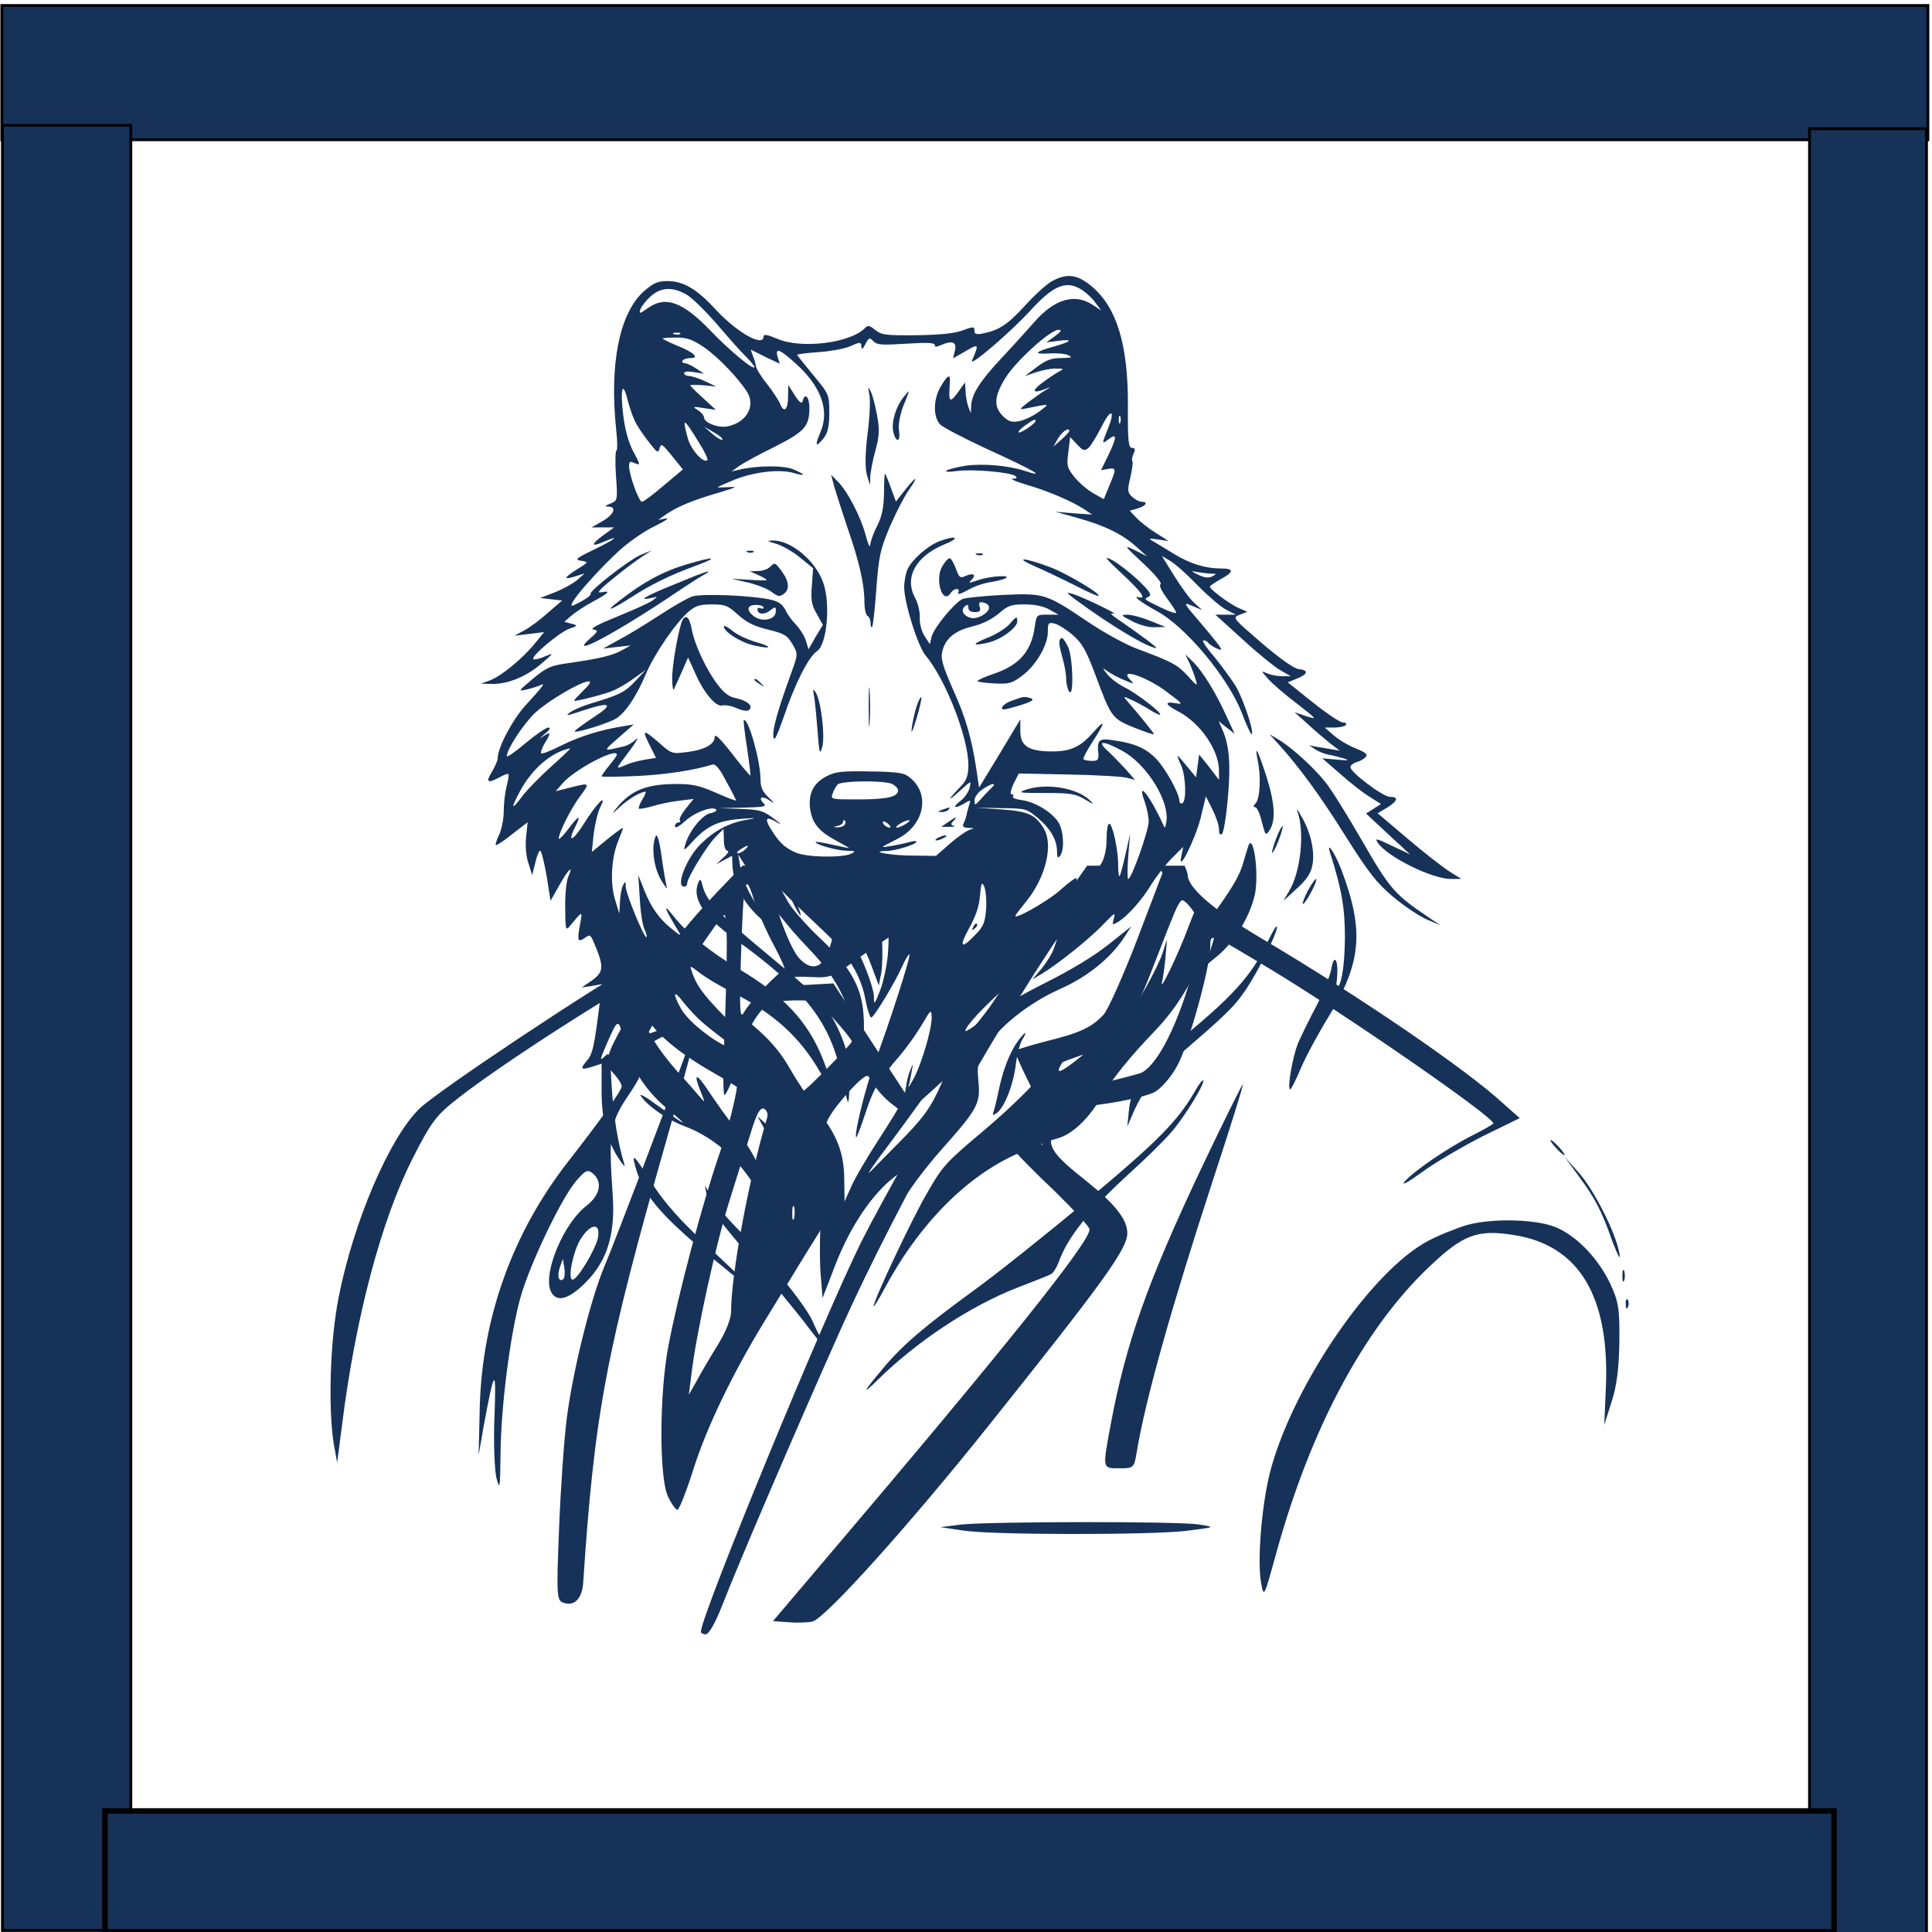 <?xml version="1.0" encoding="UTF-8" standalone="no"?>
<svg
   version="1.0"
   width="512pt"
   height="512pt"
   viewBox="0 0 512 512"
   preserveAspectRatio="xMidYMid meet"
   id="svg22"
   sodipodi:docname="man-doctor.svg"
   xml:space="preserve"
   inkscape:version="1.3.2 (091e20e, 2023-11-25)"
   xmlns:inkscape="http://www.inkscape.org/namespaces/inkscape"
   xmlns:sodipodi="http://sodipodi.sourceforge.net/DTD/sodipodi-0.dtd"
   xmlns="http://www.w3.org/2000/svg"
   xmlns:svg="http://www.w3.org/2000/svg"><defs
     id="defs22"><inkscape:path-effect
       effect="powerclip"
       id="path-effect25"
       is_visible="true"
       lpeversion="1"
       inverse="true"
       flatten="false"
       hide_clip="false"
       message="Usar a regra de preenchimento par ou ímpar na caixa de diálogo &lt;b&gt;preenchimento e contorno&lt;/b&gt; se nenhum resultado nivelar após converter o clipe em caminhos." /><inkscape:path-effect
       effect="powerclip"
       id="path-effect23"
       is_visible="true"
       lpeversion="1"
       inverse="true"
       flatten="false"
       hide_clip="false"
       message="Usar a regra de preenchimento par ou ímpar na caixa de diálogo &lt;b&gt;preenchimento e contorno&lt;/b&gt; se nenhum resultado nivelar após converter o clipe em caminhos." /><clipPath
       clipPathUnits="userSpaceOnUse"
       id="clipPath23"><rect
         style="display:none;fill:#002304;fill-opacity:0.849;stroke:#000004;stroke-width:7.5"
         id="rect23"
         width="2258.655"
         height="2479.359"
         x="1229.545"
         y="-4749.832"
         clip-path="none"
         transform="scale(1,-1)" /><path
         id="lpe_path-effect23"
         style="fill:#002304;fill-opacity:0.849;stroke:#000004;stroke-width:7.5"
         class="powerclip"
         d="M 953.454,295 H 4403.811 V 4713.479 H 953.454 Z" /></clipPath><clipPath
       clipPathUnits="userSpaceOnUse"
       id="clipPath25"><path
         style="display:none;fill:#002304;fill-opacity:0.849;stroke:#000004;stroke-width:0.75"
         id="path25"
         sodipodi:type="arc"
         sodipodi:cx="2275.1135"
         sodipodi:cy="-3586.8701"
         sodipodi:rx="1225.4995"
         sodipodi:ry="1251.5358"
         sodipodi:start="0"
         sodipodi:end="6.2813751"
         sodipodi:arc-type="slice"
         d="m 3500.613,-3586.87 a 1225.499,1251.536 0 0 1 -1224.945,1251.536 1225.499,1251.536 0 0 1 -1226.054,-1250.403 1225.499,1251.536 0 0 1 1223.835,-1252.667 1225.499,1251.536 0 0 1 1227.161,1249.269 l -1225.497,2.266 z"
         transform="scale(1,-1)" /><path
         id="lpe_path-effect25"
         style="fill:#002304;fill-opacity:0.849;stroke:#000004;stroke-width:0.75"
         class="powerclip"
         d="M 953.454,295 H 4403.811 V 4713.479 H 953.454 Z" /></clipPath><clipPath
       clipPathUnits="userSpaceOnUse"
       id="clipPath27"><rect
         style="fill:#002304;fill-opacity:0.849;stroke:#000004;stroke-width:7.5"
         id="rect27"
         width="4164.942"
         height="2293.255"
         x="500.876"
         y="-2336.894"
         transform="scale(1,-1)" /></clipPath><filter
       inkscape:collect="always"
       style="color-interpolation-filters:sRGB"
       id="filter76"
       x="-0.163"
       y="-2.341"
       width="1.326"
       height="5.683"><feGaussianBlur
         inkscape:collect="always"
         stdDeviation="34.55"
         id="feGaussianBlur76" /></filter><filter
       inkscape:collect="always"
       style="color-interpolation-filters:sRGB"
       id="filter77"
       x="-2.687"
       y="-0.174"
       width="6.373"
       height="1.348"><feGaussianBlur
         inkscape:collect="always"
         stdDeviation="34.55"
         id="feGaussianBlur77" /></filter><filter
       inkscape:collect="always"
       style="color-interpolation-filters:sRGB"
       id="filter78"
       x="-0.183"
       y="-2.613"
       width="1.365"
       height="6.226"><feGaussianBlur
         inkscape:collect="always"
         stdDeviation="34.55"
         id="feGaussianBlur78" /></filter><filter
       inkscape:collect="always"
       style="color-interpolation-filters:sRGB"
       id="filter79"
       x="-2.448"
       y="-0.174"
       width="5.896"
       height="1.348"><feGaussianBlur
         inkscape:collect="always"
         stdDeviation="34.55"
         id="feGaussianBlur79" /></filter></defs><sodipodi:namedview
     id="namedview22"
     pagecolor="#ffffff"
     bordercolor="#000000"
     borderopacity="0.25"
     inkscape:showpageshadow="2"
     inkscape:pageopacity="0.0"
     inkscape:pagecheckerboard="0"
     inkscape:deskcolor="#d1d1d1"
     inkscape:document-units="pt"
     inkscape:zoom="0.54345703"
     inkscape:cx="285.21114"
     inkscape:cy="366.1743"
     inkscape:window-width="1920"
     inkscape:window-height="1011"
     inkscape:window-x="1600"
     inkscape:window-y="32"
     inkscape:window-maximized="1"
     inkscape:current-layer="svg22" /><g
     transform="matrix(0.1,0,0,-0.1,-8.252,463.112)"
     fill="#000000"
     stroke="none"
     id="g22"
     clip-path="url(#clipPath27)"
     inkscape:path-effect="#path-effect23;#path-effect25"
     style="fill:#173258;fill-opacity:1;opacity:1"><path
       d="m 2325,4701 c -18,-5 14,-8 80,-8 88,-1 122,-5 167,-23 68,-25 144,-76 167,-109 13,-20 4,-16 -45,17 -96,66 -147,84 -246,90 -62,3 -88,1 -88,-7 0,-6 16,-11 38,-11 70,0 137,-27 189,-76 31,-29 37,-39 18,-26 -54,35 -116,63 -133,60 -10,-2 3,-15 38,-37 30,-19 75,-47 100,-63 l 45,-29 -40,7 c -94,15 -152,36 -230,83 -156,96 -249,126 -390,125 -182,-1 -351,-85 -445,-220 -64,-92 -83,-262 -40,-361 12,-29 28,-57 35,-63 7,-6 4,6 -6,27 -49,99 -49,238 1,340 99,201 420,308 660,221 115,-42 231,-133 246,-194 4,-14 4,-27 1,-30 -3,-3 -43,32 -89,78 -85,86 -148,125 -215,135 l -38,5 33,-27 c 25,-20 31,-32 26,-50 -4,-15 0,-26 9,-32 8,-4 27,-24 43,-43 29,-35 21,-32 -41,19 -43,35 -125,71 -160,70 h -30 l 35,-13 c 20,-7 56,-26 81,-43 69,-48 209,-203 183,-203 -4,0 -45,36 -91,81 -57,55 -104,90 -146,109 -66,30 -186,52 -173,31 4,-6 16,-11 26,-11 11,0 45,-11 77,-25 61,-27 190,-150 227,-216 13,-23 -7,-7 -66,54 -64,65 -102,95 -150,117 -77,36 -169,48 -233,30 -67,-19 -62,-25 16,-22 115,6 223,-42 321,-144 46,-48 98,-137 98,-167 0,-29 18,-27 112,10 81,33 104,37 178,38 95,0 123,-11 191,-72 57,-51 68,-80 76,-183 6,-90 6,-91 55,-151 27,-34 60,-83 73,-109 l 24,-48 -92,-7 c -83,-6 -97,-5 -132,14 -33,17 -58,21 -145,22 h -105 l 60,24 c 93,37 120,33 196,-26 20,-16 42,-29 49,-29 18,0 -37,61 -83,93 -52,35 -92,35 -237,-3 -63,-17 -120,-28 -127,-26 -7,3 -13,-7 -15,-26 -2,-17 -9,-34 -17,-36 -11,-4 -13,4 -8,39 l 6,44 -16,-29 c -11,-21 -12,-34 -5,-51 10,-22 8,-23 -49,-29 -81,-10 -103,3 -94,55 8,44 -1,52 -15,14 -11,-30 -30,-33 -30,-5 0,17 -7,20 -40,20 -22,0 -76,13 -120,29 -82,30 -100,31 -134,2 -18,-15 -18,-15 -11,7 4,13 10,85 14,160 6,91 14,150 25,176 40,96 104,143 174,130 20,-4 79,-22 130,-41 51,-19 96,-33 99,-30 11,12 -38,99 -82,146 -94,100 -206,151 -334,151 -91,0 -153,-26 -188,-79 -38,-56 -28,-65 27,-27 72,49 109,59 209,54 95,-5 155,-26 227,-81 64,-47 61,-60 -4,-20 -86,52 -151,68 -267,67 -112,0 -167,-20 -200,-70 -15,-23 -16,-32 -6,-61 7,-19 14,-105 15,-205 3,-160 5,-178 30,-238 15,-36 29,-81 32,-101 6,-35 5,-37 -30,-49 -32,-10 -36,-16 -36,-45 0,-24 5,-34 20,-38 18,-4 20,-14 20,-75 0,-38 11,-123 25,-188 20,-94 30,-123 52,-146 15,-15 35,-28 45,-28 10,0 18,-3 18,-7 0,-5 7,-51 15,-103 18,-111 35,-172 63,-227 21,-40 124,-183 172,-240 21,-23 31,-51 40,-103 l 12,-71 -69,-72 c -38,-40 -78,-86 -90,-102 -12,-17 -60,-52 -109,-79 -133,-74 -543,-347 -590,-393 -80,-78 -175,-301 -214,-500 -23,-115 -28,-295 -13,-388 l 9,-50 13,100 c 36,288 105,545 187,706 48,95 63,115 117,157 73,58 228,162 382,257 61,37 120,75 133,83 17,11 8,-9 -36,-79 -32,-52 -65,-111 -72,-131 -13,-35 -12,-39 8,-61 12,-13 22,-28 22,-35 0,-11 -55,-88 -144,-202 -145,-187 -225,-409 -232,-645 l -3,-130 13,75 c 29,157 34,161 29,30 -3,-69 0,-143 5,-165 9,-35 10,-27 11,62 1,126 25,313 52,413 24,87 107,262 148,311 25,29 31,32 45,20 26,-22 19,-57 -17,-85 -60,-46 -114,-174 -96,-224 13,-34 47,-27 94,21 57,57 79,128 71,235 -11,160 -7,189 43,262 34,51 38,64 29,80 -17,27 3,47 87,87 67,32 53,35 -28,7 l -39,-14 38,68 c 41,73 151,239 165,248 10,6 10,-95 1,-328 -4,-86 -3,-153 1,-149 5,5 15,26 23,47 l 15,39 -5,-60 c -3,-33 -24,-114 -46,-179 -46,-133 -110,-374 -136,-511 -24,-124 -25,-346 -2,-398 9,-20 21,-37 26,-37 4,0 23,47 41,104 36,115 107,262 196,406 32,52 80,131 107,175 l 50,80 -7,116 c -6,105 -5,120 13,156 19,36 88,113 103,113 3,0 12,-11 19,-25 8,-14 29,-37 48,-51 l 33,-26 27,23 c 15,13 46,41 70,63 45,43 54,41 24,-2 -32,-47 -188,-324 -236,-420 -97,-194 -426,-993 -426,-1035 0,-4 6,-7 13,-7 8,0 26,32 42,73 41,106 187,447 314,732 154,345 441,855 633,1122 51,70 106,151 124,180 l 31,52 33,-71 33,-71 -67,-176 c -37,-96 -77,-186 -89,-199 -31,-33 -61,-48 -151,-70 -43,-11 -80,-23 -83,-25 -2,-3 13,-38 33,-78 28,-55 38,-88 39,-129 2,-30 0,-49 -2,-42 -4,10 -8,10 -19,1 -8,-6 -25,-8 -41,-4 -24,6 -25,5 -13,-12 7,-10 55,-59 107,-108 51,-50 93,-95 93,-102 0,-34 -224,-314 -699,-873 l -140,-165 41,-3 c 23,-2 51,-1 64,2 34,9 256,255 468,521 301,377 366,466 366,508 0,36 -31,76 -107,137 -91,72 -104,91 -92,134 14,48 30,57 140,72 56,8 117,22 133,32 17,10 44,41 59,70 30,55 87,262 87,314 0,37 -4,39 157,-58 198,-119 593,-392 593,-410 0,-2 -24,-16 -52,-30 -68,-34 -157,-95 -183,-124 -11,-13 9,-2 45,24 35,26 109,69 162,96 l 98,48 -43,38 c -98,91 -381,284 -641,438 -127,75 -195,134 -196,168 0,10 -21,56 -47,104 -33,60 -58,93 -80,107 -23,13 -36,31 -43,57 -6,22 -24,50 -42,65 l -32,27 12,156 c 7,100 15,158 22,160 7,3 27,18 45,34 33,28 41,43 50,87 2,11 15,35 28,53 30,40 99,178 117,232 26,79 9,179 -41,247 -9,12 -5,40 20,127 37,135 40,211 10,308 -54,177 -185,344 -302,386 -15,6 -41,30 -57,53 -56,82 -160,148 -283,181 -54,14 -229,17 -282,5 z m 627,-264 c 24,-14 55,-35 68,-47 l 25,-21 -31,15 c -57,28 -139,56 -159,55 -15,-1 -13,-3 7,-9 34,-10 181,-123 202,-155 23,-34 20,-40 -10,-20 -34,22 -41,12 -21,-30 24,-50 22,-51 -25,-12 -24,19 -59,42 -78,51 -34,16 -34,16 -10,-1 85,-59 270,-271 270,-309 0,-4 -38,33 -85,83 -47,51 -115,114 -151,141 -78,58 -254,149 -304,157 l -35,6 25,-18 c 13,-10 64,-53 113,-95 48,-43 99,-81 112,-84 30,-7 31,-15 6,-38 -17,-15 -22,-16 -53,-3 -18,8 -60,37 -92,65 -88,77 -135,97 -231,97 -92,0 -157,-24 -214,-78 l -34,-32 19,32 c 47,83 351,234 509,253 l 60,7 -50,2 c -38,1 -46,4 -35,12 8,5 47,8 86,6 54,-3 83,-10 116,-30 z M 1715,4269 c -25,-22 -37,-43 -41,-70 -8,-50 -24,-51 -24,-1 0,29 7,45 28,64 25,24 45,35 65,37 4,1 -8,-13 -28,-30 z m 14,-224 c -11,-32 -19,-82 -19,-122 -1,-61 -4,-71 -32,-103 -18,-21 -27,-27 -23,-15 9,22 9,35 -1,116 -7,61 3,91 52,148 38,45 45,38 23,-24 z m 1211,-71 c 83,-63 125,-88 175,-104 66,-21 66,-32 0,-25 -76,9 -113,24 -189,79 -80,58 -104,85 -112,126 l -7,35 34,-31 c 19,-17 63,-53 99,-80 z m 75,1 c 22,-18 56,-42 75,-54 19,-11 30,-21 23,-21 -11,0 -134,88 -158,113 -18,18 18,-4 60,-38 z m -137,-85 c 19,-30 55,-81 79,-112 24,-32 42,-58 40,-58 -22,0 -114,61 -157,105 -50,50 -53,56 -59,119 l -7,66 34,-32 c 19,-18 50,-58 70,-88 z m 205,-62 c 48,-13 74,-25 68,-31 -12,-12 -111,17 -154,44 -18,12 -23,18 -12,14 11,-3 55,-16 98,-27 z m -1356,-67 c -2,-32 -12,-71 -21,-87 l -17,-29 5,60 c 4,60 20,115 32,115 4,0 4,-26 1,-59 z m 133,-85 63,-23 -87,-7 c -48,-4 -94,-10 -102,-13 -22,-8 -16,15 11,42 30,31 37,31 115,1 z m 749,-66 c 46,-13 60,-36 61,-100 0,-106 -32,-131 -173,-132 -148,-2 -182,19 -222,131 -22,65 -11,79 75,97 l 35,6 -20,-22 c -19,-21 -18,-21 29,4 39,20 63,26 115,26 36,0 81,-4 100,-10 z m 411,-1 c -25,-4 -75,-8 -111,-8 -76,-1 -129,-10 -129,-22 0,-4 17,-10 38,-12 l 37,-4 -42,-1 c -38,-2 -43,0 -43,21 0,21 4,22 88,25 48,2 89,6 91,8 2,2 29,3 60,3 l 56,-2 z m -1082,-6 c -38,-2 -98,-2 -135,0 -38,2 -7,3 67,3 74,0 105,-1 68,-3 z m 1251,-10 c 52,-42 46,-165 -13,-290 -82,-172 -145,-220 -192,-148 -14,21 -14,26 1,49 10,14 15,32 12,40 -11,28 18,252 37,280 18,28 100,86 122,86 6,0 22,-8 33,-17 z m -1482,1 c -3,-3 -12,-4 -19,-1 -8,3 -5,6 6,6 11,1 17,-2 13,-5 z m 330,0 c -3,-3 -12,-4 -19,-1 -8,3 -5,6 6,6 11,1 17,-2 13,-5 z m -221,-37 c -31,-41 -33,-50 -6,-42 12,4 33,-3 57,-19 57,-39 120,-35 114,6 -1,11 37,20 59,13 27,-8 25,-25 -2,-25 -21,0 -21,0 -3,-14 19,-14 19,-15 0,-37 -36,-39 -93,-59 -178,-59 -87,0 -131,16 -141,52 -9,35 -7,121 4,138 8,13 10,13 10,-1 0,-9 6,-21 13,-28 11,-8 13,-5 9,17 -3,26 -1,27 43,30 l 47,3 z m 237,-8 c 8,-31 -8,-30 -20,1 -8,22 -8,27 2,24 7,-3 15,-14 18,-25 z m 865,24 c -10,-2 -28,-2 -40,0 -13,2 -5,4 17,4 22,1 32,-1 23,-4 z m -1006,-30 c 4,-38 49,-40 58,-3 4,17 8,21 13,12 5,-7 -2,-22 -16,-36 -20,-20 -31,-23 -53,-17 -37,9 -52,34 -35,55 19,23 29,20 33,-11 z m 848,-1 c 0,-5 -12,-14 -27,-21 l -28,-11 24,20 c 26,22 31,24 31,12 z m -567,-14 c 15,-11 16,-21 7,-73 -5,-33 -10,-121 -10,-195 v -134 l 38,37 c 44,43 58,46 66,13 9,-38 -3,-58 -31,-52 -27,7 -56,-6 -95,-41 -24,-23 -29,-24 -54,-11 -15,7 -36,25 -46,39 -18,24 -19,28 -4,63 18,44 32,117 46,246 10,93 23,120 55,120 6,0 19,-6 28,-12 z m 727,-24 c 8,-22 11,-71 8,-125 -3,-75 -8,-92 -26,-109 -25,-24 -33,-50 -73,-245 -17,-82 -40,-168 -52,-190 -23,-41 -225,-218 -239,-209 -4,3 -8,13 -8,22 -1,9 -9,33 -20,52 l -19,35 -1,-68 c 0,-84 -15,-115 -72,-147 -57,-32 -206,-41 -290,-16 -79,23 -99,49 -106,136 -5,76 -17,91 -28,35 -3,-20 -11,-34 -18,-32 -21,6 -103,136 -120,189 -20,67 -67,271 -62,275 2,2 21,-20 42,-48 33,-45 39,-63 45,-123 7,-66 62,-216 75,-203 3,3 -4,36 -15,73 -11,38 -22,94 -26,125 -7,61 -18,82 -87,162 -27,30 -59,82 -73,118 -18,44 -24,53 -20,29 4,-19 9,-50 12,-67 7,-40 -10,-44 -33,-8 -14,22 -44,161 -61,289 -7,56 11,58 21,2 15,-79 68,-108 199,-108 95,-1 144,18 195,77 18,20 32,32 32,28 0,-52 -36,-221 -55,-265 -24,-53 -25,-60 -11,-86 8,-15 26,-34 41,-42 25,-13 27,-18 21,-62 -6,-43 -5,-48 13,-48 11,0 24,8 30,18 9,16 10,16 16,0 10,-25 45,-23 45,1 0,27 17,35 28,14 8,-14 13,-15 26,-4 8,7 21,28 28,46 6,19 15,32 20,29 4,-3 5,2 2,10 -3,9 -2,16 4,16 6,0 15,14 21,31 11,32 -3,84 -33,119 -7,8 -16,40 -20,71 -3,31 -15,87 -27,124 -26,85 -12,107 20,30 33,-80 68,-99 196,-103 154,-6 218,21 234,100 8,38 28,50 121,71 89,21 87,21 100,-19 z m 16,-625 c -8,-248 -16,-294 -62,-354 -32,-43 -227,-191 -232,-177 -7,22 51,139 118,238 90,132 113,195 139,373 12,78 21,144 21,147 0,2 5,4 11,4 9,0 10,-59 5,-231 z m -241,-319 c -55,-57 -242,-177 -233,-149 5,15 251,190 257,183 3,-2 -8,-18 -24,-34 z m 329,-36 c 18,-59 18,-61 -3,-100 -11,-21 -65,-100 -120,-174 -55,-74 -126,-178 -158,-230 -43,-71 -83,-120 -158,-193 l -101,-97 -96,147 -97,148 -54,-3 c -38,-3 -56,0 -59,10 -4,10 7,12 51,10 54,-3 59,-1 126,48 39,29 135,92 215,142 220,137 378,268 412,343 14,32 20,25 42,-51 z m -844,-175 c 65,-79 110,-158 110,-192 0,-10 -7,-33 -14,-52 -17,-41 -45,-46 -75,-14 -26,28 -67,140 -81,220 -6,35 -13,76 -16,92 -3,15 -2,27 3,27 4,-1 37,-37 73,-81 z m -46,-224 c 19,-36 32,-65 27,-65 -12,0 -92,-84 -107,-112 -11,-19 -12,6 -8,142 7,214 11,233 34,158 10,-31 34,-87 54,-123 z m 1122,73 c 13,-24 13,-36 0,-90 -38,-162 -98,-292 -147,-319 -18,-9 -242,-61 -245,-56 -7,11 -12,55 -6,63 4,6 39,21 77,34 105,35 140,74 200,230 78,201 74,193 91,179 8,-7 22,-25 30,-41 z m -962,-269 c 25,-28 46,-54 46,-58 0,-3 -33,-39 -73,-79 -69,-69 -75,-72 -101,-62 -15,5 -40,10 -56,10 -31,0 -32,3 -46,102 -5,38 -2,54 16,83 29,47 45,54 112,55 55,0 57,-1 102,-51 z m -178,-258 c -49,-163 -96,-418 -96,-515 0,-20 -14,-55 -37,-92 -20,-32 -45,-75 -55,-94 l -20,-35 7,55 c 12,105 65,346 101,460 20,63 45,145 57,182 14,46 24,65 34,61 7,-3 11,-13 9,-22 z m 61,-133 c -3,-8 -6,-5 -6,6 -1,11 2,17 5,13 3,-3 4,-12 1,-19 z m 10,-135 c -3,-10 -5,-4 -5,12 0,17 2,24 5,18 2,-7 2,-21 0,-30 z m -520,-53 c -7,-31 -54,-110 -67,-110 -14,0 1,74 21,107 27,43 54,45 46,3 z m -91,-108 c -12,-11 -18,7 -10,30 l 8,23 4,-23 c 2,-13 1,-26 -2,-30 z"
       id="path1"
       inkscape:original-d="m 2325,4701 c -18,-5 14,-8 80,-8 88,-1 122,-5 167,-23 68,-25 144,-76 167,-109 13,-20 4,-16 -45,17 -96,66 -147,84 -246,90 -62,3 -88,1 -88,-7 0,-6 16,-11 38,-11 70,0 137,-27 189,-76 31,-29 37,-39 18,-26 -54,35 -116,63 -133,60 -10,-2 3,-15 38,-37 30,-19 75,-47 100,-63 l 45,-29 -40,7 c -94,15 -152,36 -230,83 -156,96 -249,126 -390,125 -182,-1 -351,-85 -445,-220 -64,-92 -83,-262 -40,-361 12,-29 28,-57 35,-63 7,-6 4,6 -6,27 -49,99 -49,238 1,340 99,201 420,308 660,221 115,-42 231,-133 246,-194 4,-14 4,-27 1,-30 -3,-3 -43,32 -89,78 -85,86 -148,125 -215,135 l -38,5 33,-27 c 25,-20 31,-32 26,-50 -4,-15 0,-26 9,-32 8,-4 27,-24 43,-43 29,-35 21,-32 -41,19 -43,35 -125,71 -160,70 h -30 l 35,-13 c 20,-7 56,-26 81,-43 69,-48 209,-203 183,-203 -4,0 -45,36 -91,81 -57,55 -104,90 -146,109 -66,30 -186,52 -173,31 4,-6 16,-11 26,-11 11,0 45,-11 77,-25 61,-27 190,-150 227,-216 13,-23 -7,-7 -66,54 -64,65 -102,95 -150,117 -77,36 -169,48 -233,30 -67,-19 -62,-25 16,-22 115,6 223,-42 321,-144 46,-48 98,-137 98,-167 0,-29 18,-27 112,10 81,33 104,37 178,38 95,0 123,-11 191,-72 57,-51 68,-80 76,-183 6,-90 6,-91 55,-151 27,-34 60,-83 73,-109 l 24,-48 -92,-7 c -83,-6 -97,-5 -132,14 -33,17 -58,21 -145,22 h -105 l 60,24 c 93,37 120,33 196,-26 20,-16 42,-29 49,-29 18,0 -37,61 -83,93 -52,35 -92,35 -237,-3 -63,-17 -120,-28 -127,-26 -7,3 -13,-7 -15,-26 -2,-17 -9,-34 -17,-36 -11,-4 -13,4 -8,39 l 6,44 -16,-29 c -11,-21 -12,-34 -5,-51 10,-22 8,-23 -49,-29 -81,-10 -103,3 -94,55 8,44 -1,52 -15,14 -11,-30 -30,-33 -30,-5 0,17 -7,20 -40,20 -22,0 -76,13 -120,29 -82,30 -100,31 -134,2 -18,-15 -18,-15 -11,7 4,13 10,85 14,160 6,91 14,150 25,176 40,96 104,143 174,130 20,-4 79,-22 130,-41 51,-19 96,-33 99,-30 11,12 -38,99 -82,146 -94,100 -206,151 -334,151 -91,0 -153,-26 -188,-79 -38,-56 -28,-65 27,-27 72,49 109,59 209,54 95,-5 155,-26 227,-81 64,-47 61,-60 -4,-20 -86,52 -151,68 -267,67 -112,0 -167,-20 -200,-70 -15,-23 -16,-32 -6,-61 7,-19 14,-105 15,-205 3,-160 5,-178 30,-238 15,-36 29,-81 32,-101 6,-35 5,-37 -30,-49 -32,-10 -36,-16 -36,-45 0,-24 5,-34 20,-38 18,-4 20,-14 20,-75 0,-38 11,-123 25,-188 20,-94 30,-123 52,-146 15,-15 35,-28 45,-28 10,0 18,-3 18,-7 0,-5 7,-51 15,-103 18,-111 35,-172 63,-227 21,-40 124,-183 172,-240 21,-23 31,-51 40,-103 l 12,-71 -69,-72 c -38,-40 -78,-86 -90,-102 -12,-17 -60,-52 -109,-79 -133,-74 -543,-347 -590,-393 -80,-78 -175,-301 -214,-500 -23,-115 -28,-295 -13,-388 l 9,-50 13,100 c 36,288 105,545 187,706 48,95 63,115 117,157 73,58 228,162 382,257 61,37 120,75 133,83 17,11 8,-9 -36,-79 -32,-52 -65,-111 -72,-131 -13,-35 -12,-39 8,-61 12,-13 22,-28 22,-35 0,-11 -55,-88 -144,-202 -145,-187 -225,-409 -232,-645 l -3,-130 13,75 c 29,157 34,161 29,30 -3,-69 0,-143 5,-165 9,-35 10,-27 11,62 1,126 25,313 52,413 24,87 107,262 148,311 25,29 31,32 45,20 26,-22 19,-57 -17,-85 -60,-46 -114,-174 -96,-224 13,-34 47,-27 94,21 57,57 79,128 71,235 -11,160 -7,189 43,262 34,51 38,64 29,80 -17,27 3,47 87,87 67,32 53,35 -28,7 l -39,-14 38,68 c 41,73 151,239 165,248 10,6 10,-95 1,-328 -4,-86 -3,-153 1,-149 5,5 15,26 23,47 l 15,39 -5,-60 c -3,-33 -24,-114 -46,-179 -46,-133 -110,-374 -136,-511 -24,-124 -25,-346 -2,-398 9,-20 21,-37 26,-37 4,0 23,47 41,104 36,115 107,262 196,406 32,52 80,131 107,175 l 50,80 -7,116 c -6,105 -5,120 13,156 19,36 88,113 103,113 3,0 12,-11 19,-25 8,-14 29,-37 48,-51 l 33,-26 27,23 c 15,13 46,41 70,63 45,43 54,41 24,-2 -32,-47 -188,-324 -236,-420 -97,-194 -426,-993 -426,-1035 0,-4 6,-7 13,-7 8,0 26,32 42,73 41,106 187,447 314,732 154,345 441,855 633,1122 51,70 106,151 124,180 l 31,52 33,-71 33,-71 -67,-176 c -37,-96 -77,-186 -89,-199 -31,-33 -61,-48 -151,-70 -43,-11 -80,-23 -83,-25 -2,-3 13,-38 33,-78 28,-55 38,-88 39,-129 2,-30 0,-49 -2,-42 -4,10 -8,10 -19,1 -8,-6 -25,-8 -41,-4 -24,6 -25,5 -13,-12 7,-10 55,-59 107,-108 51,-50 93,-95 93,-102 0,-34 -224,-314 -699,-873 l -140,-165 41,-3 c 23,-2 51,-1 64,2 34,9 256,255 468,521 301,377 366,466 366,508 0,36 -31,76 -107,137 -91,72 -104,91 -92,134 14,48 30,57 140,72 56,8 117,22 133,32 17,10 44,41 59,70 30,55 87,262 87,314 0,37 -4,39 157,-58 198,-119 593,-392 593,-410 0,-2 -24,-16 -52,-30 -68,-34 -157,-95 -183,-124 -11,-13 9,-2 45,24 35,26 109,69 162,96 l 98,48 -43,38 c -98,91 -381,284 -641,438 -127,75 -195,134 -196,168 0,10 -21,56 -47,104 -33,60 -58,93 -80,107 -23,13 -36,31 -43,57 -6,22 -24,50 -42,65 l -32,27 12,156 c 7,100 15,158 22,160 7,3 27,18 45,34 33,28 41,43 50,87 2,11 15,35 28,53 30,40 99,178 117,232 26,79 9,179 -41,247 -9,12 -5,40 20,127 37,135 40,211 10,308 -54,177 -185,344 -302,386 -15,6 -41,30 -57,53 -56,82 -160,148 -283,181 -54,14 -229,17 -282,5 z m 627,-264 c 24,-14 55,-35 68,-47 l 25,-21 -31,15 c -57,28 -139,56 -159,55 -15,-1 -13,-3 7,-9 34,-10 181,-123 202,-155 23,-34 20,-40 -10,-20 -34,22 -41,12 -21,-30 24,-50 22,-51 -25,-12 -24,19 -59,42 -78,51 -34,16 -34,16 -10,-1 85,-59 270,-271 270,-309 0,-4 -38,33 -85,83 -47,51 -115,114 -151,141 -78,58 -254,149 -304,157 l -35,6 25,-18 c 13,-10 64,-53 113,-95 48,-43 99,-81 112,-84 30,-7 31,-15 6,-38 -17,-15 -22,-16 -53,-3 -18,8 -60,37 -92,65 -88,77 -135,97 -231,97 -92,0 -157,-24 -214,-78 l -34,-32 19,32 c 47,83 351,234 509,253 l 60,7 -50,2 c -38,1 -46,4 -35,12 8,5 47,8 86,6 54,-3 83,-10 116,-30 z M 1715,4269 c -25,-22 -37,-43 -41,-70 -8,-50 -24,-51 -24,-1 0,29 7,45 28,64 25,24 45,35 65,37 4,1 -8,-13 -28,-30 z m 14,-224 c -11,-32 -19,-82 -19,-122 -1,-61 -4,-71 -32,-103 -18,-21 -27,-27 -23,-15 9,22 9,35 -1,116 -7,61 3,91 52,148 38,45 45,38 23,-24 z m 1211,-71 c 83,-63 125,-88 175,-104 66,-21 66,-32 0,-25 -76,9 -113,24 -189,79 -80,58 -104,85 -112,126 l -7,35 34,-31 c 19,-17 63,-53 99,-80 z m 75,1 c 22,-18 56,-42 75,-54 19,-11 30,-21 23,-21 -11,0 -134,88 -158,113 -18,18 18,-4 60,-38 z m -137,-85 c 19,-30 55,-81 79,-112 24,-32 42,-58 40,-58 -22,0 -114,61 -157,105 -50,50 -53,56 -59,119 l -7,66 34,-32 c 19,-18 50,-58 70,-88 z m 205,-62 c 48,-13 74,-25 68,-31 -12,-12 -111,17 -154,44 -18,12 -23,18 -12,14 11,-3 55,-16 98,-27 z m -1356,-67 c -2,-32 -12,-71 -21,-87 l -17,-29 5,60 c 4,60 20,115 32,115 4,0 4,-26 1,-59 z m 133,-85 63,-23 -87,-7 c -48,-4 -94,-10 -102,-13 -22,-8 -16,15 11,42 30,31 37,31 115,1 z m 749,-66 c 46,-13 60,-36 61,-100 0,-106 -32,-131 -173,-132 -148,-2 -182,19 -222,131 -22,65 -11,79 75,97 l 35,6 -20,-22 c -19,-21 -18,-21 29,4 39,20 63,26 115,26 36,0 81,-4 100,-10 z m 411,-1 c -25,-4 -75,-8 -111,-8 -76,-1 -129,-10 -129,-22 0,-4 17,-10 38,-12 l 37,-4 -42,-1 c -38,-2 -43,0 -43,21 0,21 4,22 88,25 48,2 89,6 91,8 2,2 29,3 60,3 l 56,-2 z m -1082,-6 c -38,-2 -98,-2 -135,0 -38,2 -7,3 67,3 74,0 105,-1 68,-3 z m 1251,-10 c 52,-42 46,-165 -13,-290 -82,-172 -145,-220 -192,-148 -14,21 -14,26 1,49 10,14 15,32 12,40 -11,28 18,252 37,280 18,28 100,86 122,86 6,0 22,-8 33,-17 z m -1482,1 c -3,-3 -12,-4 -19,-1 -8,3 -5,6 6,6 11,1 17,-2 13,-5 z m 330,0 c -3,-3 -12,-4 -19,-1 -8,3 -5,6 6,6 11,1 17,-2 13,-5 z m -221,-37 c -31,-41 -33,-50 -6,-42 12,4 33,-3 57,-19 57,-39 120,-35 114,6 -1,11 37,20 59,13 27,-8 25,-25 -2,-25 -21,0 -21,0 -3,-14 19,-14 19,-15 0,-37 -36,-39 -93,-59 -178,-59 -87,0 -131,16 -141,52 -9,35 -7,121 4,138 8,13 10,13 10,-1 0,-9 6,-21 13,-28 11,-8 13,-5 9,17 -3,26 -1,27 43,30 l 47,3 z m 237,-8 c 8,-31 -8,-30 -20,1 -8,22 -8,27 2,24 7,-3 15,-14 18,-25 z m 865,24 c -10,-2 -28,-2 -40,0 -13,2 -5,4 17,4 22,1 32,-1 23,-4 z m -1006,-30 c 4,-38 49,-40 58,-3 4,17 8,21 13,12 5,-7 -2,-22 -16,-36 -20,-20 -31,-23 -53,-17 -37,9 -52,34 -35,55 19,23 29,20 33,-11 z m 848,-1 c 0,-5 -12,-14 -27,-21 l -28,-11 24,20 c 26,22 31,24 31,12 z m -567,-14 c 15,-11 16,-21 7,-73 -5,-33 -10,-121 -10,-195 v -134 l 38,37 c 44,43 58,46 66,13 9,-38 -3,-58 -31,-52 -27,7 -56,-6 -95,-41 -24,-23 -29,-24 -54,-11 -15,7 -36,25 -46,39 -18,24 -19,28 -4,63 18,44 32,117 46,246 10,93 23,120 55,120 6,0 19,-6 28,-12 z m 727,-24 c 8,-22 11,-71 8,-125 -3,-75 -8,-92 -26,-109 -25,-24 -33,-50 -73,-245 -17,-82 -40,-168 -52,-190 -23,-41 -225,-218 -239,-209 -4,3 -8,13 -8,22 -1,9 -9,33 -20,52 l -19,35 -1,-68 c 0,-84 -15,-115 -72,-147 -57,-32 -206,-41 -290,-16 -79,23 -99,49 -106,136 -5,76 -17,91 -28,35 -3,-20 -11,-34 -18,-32 -21,6 -103,136 -120,189 -20,67 -67,271 -62,275 2,2 21,-20 42,-48 33,-45 39,-63 45,-123 7,-66 62,-216 75,-203 3,3 -4,36 -15,73 -11,38 -22,94 -26,125 -7,61 -18,82 -87,162 -27,30 -59,82 -73,118 -18,44 -24,53 -20,29 4,-19 9,-50 12,-67 7,-40 -10,-44 -33,-8 -14,22 -44,161 -61,289 -7,56 11,58 21,2 15,-79 68,-108 199,-108 95,-1 144,18 195,77 18,20 32,32 32,28 0,-52 -36,-221 -55,-265 -24,-53 -25,-60 -11,-86 8,-15 26,-34 41,-42 25,-13 27,-18 21,-62 -6,-43 -5,-48 13,-48 11,0 24,8 30,18 9,16 10,16 16,0 10,-25 45,-23 45,1 0,27 17,35 28,14 8,-14 13,-15 26,-4 8,7 21,28 28,46 6,19 15,32 20,29 4,-3 5,2 2,10 -3,9 -2,16 4,16 6,0 15,14 21,31 11,32 -3,84 -33,119 -7,8 -16,40 -20,71 -3,31 -15,87 -27,124 -26,85 -12,107 20,30 33,-80 68,-99 196,-103 154,-6 218,21 234,100 8,38 28,50 121,71 89,21 87,21 100,-19 z m 16,-625 c -8,-248 -16,-294 -62,-354 -32,-43 -227,-191 -232,-177 -7,22 51,139 118,238 90,132 113,195 139,373 12,78 21,144 21,147 0,2 5,4 11,4 9,0 10,-59 5,-231 z m -241,-319 c -55,-57 -242,-177 -233,-149 5,15 251,190 257,183 3,-2 -8,-18 -24,-34 z m 329,-36 c 18,-59 18,-61 -3,-100 -11,-21 -65,-100 -120,-174 -55,-74 -126,-178 -158,-230 -43,-71 -83,-120 -158,-193 l -101,-97 -96,147 -97,148 -54,-3 c -38,-3 -56,0 -59,10 -4,10 7,12 51,10 54,-3 59,-1 126,48 39,29 135,92 215,142 220,137 378,268 412,343 14,32 20,25 42,-51 z m -844,-175 c 65,-79 110,-158 110,-192 0,-10 -7,-33 -14,-52 -17,-41 -45,-46 -75,-14 -26,28 -67,140 -81,220 -6,35 -13,76 -16,92 -3,15 -2,27 3,27 4,-1 37,-37 73,-81 z m -46,-224 c 19,-36 32,-65 27,-65 -12,0 -92,-84 -107,-112 -11,-19 -12,6 -8,142 7,214 11,233 34,158 10,-31 34,-87 54,-123 z m 1122,73 c 13,-24 13,-36 0,-90 -38,-162 -98,-292 -147,-319 -18,-9 -242,-61 -245,-56 -7,11 -12,55 -6,63 4,6 39,21 77,34 105,35 140,74 200,230 78,201 74,193 91,179 8,-7 22,-25 30,-41 z m -962,-269 c 25,-28 46,-54 46,-58 0,-3 -33,-39 -73,-79 -69,-69 -75,-72 -101,-62 -15,5 -40,10 -56,10 -31,0 -32,3 -46,102 -5,38 -2,54 16,83 29,47 45,54 112,55 55,0 57,-1 102,-51 z m -178,-258 c -49,-163 -96,-418 -96,-515 0,-20 -14,-55 -37,-92 -20,-32 -45,-75 -55,-94 l -20,-35 7,55 c 12,105 65,346 101,460 20,63 45,145 57,182 14,46 24,65 34,61 7,-3 11,-13 9,-22 z m 61,-133 c -3,-8 -6,-5 -6,6 -1,11 2,17 5,13 3,-3 4,-12 1,-19 z m 10,-135 c -3,-10 -5,-4 -5,12 0,17 2,24 5,18 2,-7 2,-21 0,-30 z m -520,-53 c -7,-31 -54,-110 -67,-110 -14,0 1,74 21,107 27,43 54,45 46,3 z m -91,-108 c -12,-11 -18,7 -10,30 l 8,23 4,-23 c 2,-13 1,-26 -2,-30 z"
       style="fill:#173258;fill-opacity:1" /><path
       d="m 2708,4393 c 6,-2 18,-2 25,0 6,3 1,5 -13,5 -14,0 -19,-2 -12,-5 z"
       id="path2"
       inkscape:original-d="m 2708,4393 c 6,-2 18,-2 25,0 6,3 1,5 -13,5 -14,0 -19,-2 -12,-5 z"
       style="fill:#173258;fill-opacity:1" /><path
       d="m 2635,4380 c -25,-11 1,-11 35,0 20,6 21,8 5,8 -11,0 -29,-3 -40,-8 z"
       id="path3"
       inkscape:original-d="m 2635,4380 c -25,-11 1,-11 35,0 20,6 21,8 5,8 -11,0 -29,-3 -40,-8 z"
       style="fill:#173258;fill-opacity:1" /><path
       d="m 2835,3875 c 26,-43 88,-115 93,-110 6,6 -61,96 -89,120 l -23,20 z"
       id="path4"
       inkscape:original-d="m 2835,3875 c 26,-43 88,-115 93,-110 6,6 -61,96 -89,120 l -23,20 z"
       style="fill:#173258;fill-opacity:1" /><path
       d="m 2400,3560 c -41,-49 -41,-49 -18,-55 13,-3 36,-2 50,4 22,8 31,6 53,-15 30,-27 48,-29 122,-12 61,14 65,26 28,74 -28,37 -74,54 -147,54 -43,0 -49,-3 -88,-50 z m 124,24 c 15,-6 15,-7 0,-18 -11,-9 -14,-20 -10,-34 9,-29 50,-29 69,-1 10,13 17,16 22,10 20,-33 -88,-58 -115,-27 -6,8 -28,16 -48,18 l -37,3 40,28 c 41,28 53,31 79,21 z"
       id="path5"
       inkscape:original-d="m 2400,3560 c -41,-49 -41,-49 -18,-55 13,-3 36,-2 50,4 22,8 31,6 53,-15 30,-27 48,-29 122,-12 61,14 65,26 28,74 -28,37 -74,54 -147,54 -43,0 -49,-3 -88,-50 z m 124,24 c 15,-6 15,-7 0,-18 -11,-9 -14,-20 -10,-34 9,-29 50,-29 69,-1 10,13 17,16 22,10 20,-33 -88,-58 -115,-27 -6,8 -28,16 -48,18 l -37,3 40,28 c 41,28 53,31 79,21 z"
       style="fill:#173258;fill-opacity:1" /><path
       d="m 3108,3543 c -42,-44 -70,-126 -62,-183 5,-36 2,-54 -11,-74 -13,-20 -15,-30 -7,-38 8,-8 23,1 57,34 51,51 60,96 26,132 -18,19 -18,24 -6,54 8,17 19,32 25,32 5,0 10,-2 10,-5 0,-2 6,-29 14,-59 18,-66 7,-116 -29,-144 -14,-11 -25,-25 -25,-31 0,-35 56,21 70,70 6,19 10,67 10,106 0,45 4,73 11,73 6,0 9,12 7,28 -5,40 -54,43 -90,5 z"
       id="path6"
       inkscape:original-d="m 3108,3543 c -42,-44 -70,-126 -62,-183 5,-36 2,-54 -11,-74 -13,-20 -15,-30 -7,-38 8,-8 23,1 57,34 51,51 60,96 26,132 -18,19 -18,24 -6,54 8,17 19,32 25,32 5,0 10,-2 10,-5 0,-2 6,-29 14,-59 18,-66 7,-116 -29,-144 -14,-11 -25,-25 -25,-31 0,-35 56,21 70,70 6,19 10,67 10,106 0,45 4,73 11,73 6,0 9,12 7,28 -5,40 -54,43 -90,5 z"
       style="fill:#173258;fill-opacity:1" /><path
       d="m 2743,3235 c -90,-121 -104,-157 -113,-297 -5,-68 -12,-143 -15,-168 -5,-30 -4,-42 2,-35 21,21 44,103 57,205 12,95 19,117 70,219 71,140 70,173 -1,76 z"
       id="path7"
       inkscape:original-d="m 2743,3235 c -90,-121 -104,-157 -113,-297 -5,-68 -12,-143 -15,-168 -5,-30 -4,-42 2,-35 21,21 44,103 57,205 12,95 19,117 70,219 71,140 70,173 -1,76 z"
       style="fill:#173258;fill-opacity:1" /><path
       d="m 2568,3203 c 7,-3 16,-2 19,1 4,3 -2,6 -13,5 -11,0 -14,-3 -6,-6 z"
       id="path8"
       inkscape:original-d="m 2568,3203 c 7,-3 16,-2 19,1 4,3 -2,6 -13,5 -11,0 -14,-3 -6,-6 z"
       style="fill:#173258;fill-opacity:1" /><path
       d="m 2409,3088 c 67,-67 94,-114 106,-188 9,-57 24,-86 26,-50 5,94 -22,153 -106,236 -36,35 -71,64 -78,64 -6,0 17,-28 52,-62 z"
       id="path9"
       inkscape:original-d="m 2409,3088 c 67,-67 94,-114 106,-188 9,-57 24,-86 26,-50 5,94 -22,153 -106,236 -36,35 -71,64 -78,64 -6,0 17,-28 52,-62 z"
       style="fill:#173258;fill-opacity:1" /><path
       d="m 1961,3007 c -13,-21 -12,-21 5,-5 10,10 16,20 13,22 -3,3 -11,-5 -18,-17 z"
       id="path10"
       inkscape:original-d="m 1961,3007 c -13,-21 -12,-21 5,-5 10,10 16,20 13,22 -3,3 -11,-5 -18,-17 z"
       style="fill:#173258;fill-opacity:1" /><path
       d="m 2036,2920 c -46,-4 -62,-10 -73,-27 -17,-25 -2,-40 20,-19 22,22 459,23 477,1 16,-19 40,-20 40,-2 0,8 -9,22 -21,33 -19,17 -38,19 -203,19 -99,0 -207,-2 -240,-5 z"
       id="path11"
       inkscape:original-d="m 2036,2920 c -46,-4 -62,-10 -73,-27 -17,-25 -2,-40 20,-19 22,22 459,23 477,1 16,-19 40,-20 40,-2 0,8 -9,22 -21,33 -19,17 -38,19 -203,19 -99,0 -207,-2 -240,-5 z"
       style="fill:#173258;fill-opacity:1" /><path
       d="m 2345,2848 c -16,-6 -91,-11 -167,-12 l -136,-1 31,-26 c 25,-21 29,-29 20,-40 -9,-12 7,-14 102,-14 69,0 108,3 99,8 -13,7 -4,16 38,44 83,55 86,66 13,41 z"
       id="path12"
       inkscape:original-d="m 2345,2848 c -16,-6 -91,-11 -167,-12 l -136,-1 31,-26 c 25,-21 29,-29 20,-40 -9,-12 7,-14 102,-14 69,0 108,3 99,8 -13,7 -4,16 38,44 83,55 86,66 13,41 z"
       style="fill:#173258;fill-opacity:1" /><path
       d="m 2445,2677 c -12,-19 -33,-36 -53,-42 -39,-11 -43,-30 -4,-21 30,7 82,58 82,81 0,20 -2,19 -25,-18 z"
       id="path13"
       inkscape:original-d="m 2445,2677 c -12,-19 -33,-36 -53,-42 -39,-11 -43,-30 -4,-21 30,7 82,58 82,81 0,20 -2,19 -25,-18 z"
       style="fill:#173258;fill-opacity:1" /><path
       d="m 2141,2335 c 0,-5 16,-41 35,-80 18,-38 31,-59 28,-45 -8,29 -63,140 -63,125 z"
       id="path14"
       inkscape:original-d="m 2141,2335 c 0,-5 16,-41 35,-80 18,-38 31,-59 28,-45 -8,29 -63,140 -63,125 z"
       style="fill:#173258;fill-opacity:1" /><path
       d="m 1899,1837 c -44,-121 -188,-499 -214,-560 -36,-85 -83,-272 -100,-401 -8,-61 -17,-195 -21,-298 -7,-175 -6,-188 11,-194 29,-11 50,10 53,52 30,452 60,610 223,1182 45,156 79,285 77,287 -2,2 -15,-29 -29,-68 z"
       id="path15"
       inkscape:original-d="m 1899,1837 c -44,-121 -188,-499 -214,-560 -36,-85 -83,-272 -100,-401 -8,-61 -17,-195 -21,-298 -7,-175 -6,-188 11,-194 29,-11 50,10 53,52 30,452 60,610 223,1182 45,156 79,285 77,287 -2,2 -15,-29 -29,-68 z"
       style="fill:#173258;fill-opacity:1" /><path
       d="m 3270,1543 c -147,-310 -204,-471 -245,-692 -21,-114 -21,-111 24,-111 38,0 39,1 46,43 23,139 91,381 204,727 44,134 79,245 77,247 -1,2 -49,-94 -106,-214 z"
       id="path16"
       inkscape:original-d="m 3270,1543 c -147,-310 -204,-471 -245,-692 -21,-114 -21,-111 24,-111 38,0 39,1 46,43 23,139 91,381 204,727 44,134 79,245 77,247 -1,2 -49,-94 -106,-214 z"
       style="fill:#173258;fill-opacity:1" /><path
       d="m 4205,1590 c 10,-11 20,-20 23,-20 3,0 -3,9 -13,20 -10,11 -20,20 -23,20 -3,0 3,-9 13,-20 z"
       id="path17"
       inkscape:original-d="m 4205,1590 c 10,-11 20,-20 23,-20 3,0 -3,9 -13,20 -10,11 -20,20 -23,20 -3,0 3,-9 13,-20 z"
       style="fill:#173258;fill-opacity:1" /><path
       d="m 4265,1516 c 45,-61 62,-93 91,-176 15,-39 22,-51 18,-30 -9,53 -68,170 -109,215 l -36,40 z"
       id="path18"
       inkscape:original-d="m 4265,1516 c 45,-61 62,-93 91,-176 15,-39 22,-51 18,-30 -9,53 -68,170 -109,215 l -36,40 z"
       style="fill:#173258;fill-opacity:1" /><path
       d="m 3971,1385 c -30,-9 -77,-28 -105,-43 -148,-79 -352,-375 -415,-602 -24,-85 -38,-247 -26,-306 7,-38 8,-34 40,82 90,327 231,592 403,756 91,87 129,102 227,86 173,-27 255,-164 243,-410 l -4,-93 19,60 c 14,41 20,91 21,160 1,88 -2,107 -25,156 -30,62 -82,119 -137,145 -49,24 -170,28 -241,9 z"
       id="path19"
       inkscape:original-d="m 3971,1385 c -30,-9 -77,-28 -105,-43 -148,-79 -352,-375 -415,-602 -24,-85 -38,-247 -26,-306 7,-38 8,-34 40,82 90,327 231,592 403,756 91,87 129,102 227,86 173,-27 255,-164 243,-410 l -4,-93 19,60 c 14,41 20,91 21,160 1,88 -2,107 -25,156 -30,62 -82,119 -137,145 -49,24 -170,28 -241,9 z"
       style="fill:#173258;fill-opacity:1" /><path
       d="m 4382,1250 c 0,-14 2,-19 5,-12 2,6 2,18 0,25 -3,6 -5,1 -5,-13 z"
       id="path20"
       inkscape:original-d="m 4382,1250 c 0,-14 2,-19 5,-12 2,6 2,18 0,25 -3,6 -5,1 -5,-13 z"
       style="fill:#173258;fill-opacity:1" /><path
       d="m 4391,1174 c 0,-11 3,-14 6,-6 3,7 2,16 -1,19 -3,4 -6,-2 -5,-13 z"
       id="path21"
       inkscape:original-d="m 4391,1174 c 0,-11 3,-14 6,-6 3,7 2,16 -1,19 -3,4 -6,-2 -5,-13 z"
       style="fill:#173258;fill-opacity:1" /><path
       d="m 2630,591 -55,-7 60,-9 c 80,-12 490,-12 590,-1 79,10 80,10 35,17 -53,9 -551,8 -630,0 z"
       id="path22"
       inkscape:original-d="m 2630,591 -55,-7 60,-9 c 80,-12 490,-12 590,-1 79,10 80,10 35,17 -53,9 -551,8 -630,0 z"
       style="fill:#173258;fill-opacity:1" /></g><g
     transform="matrix(0.081,0,0,-0.068,4.717,395.452)"
     fill="#000000"
     stroke="none"
     id="g42"
     style="fill:#173258;fill-opacity:1;opacity:1"><path
       d="m 3384,4720 c -17,-11 -57,-54 -89,-96 -57,-74 -84,-95 -137,-108 -21,-5 -28,-3 -28,9 0,19 -2,19 -46,0 -23,-9 -74,-15 -145,-16 -100,-1 -113,1 -133,20 -20,19 -25,20 -35,7 -49,-58 -208,-81 -286,-41 -34,17 -45,19 -45,9 0,-43 -86,15 -155,103 -64,83 -107,113 -160,113 -31,0 -45,-7 -76,-39 -81,-86 -114,-284 -91,-543 4,-43 4,-78 1,-78 -4,0 -5,-44 -2,-98 6,-96 5,-98 -18,-109 -19,-9 -20,-12 -6,-12 28,-1 17,-32 -22,-58 l -34,-23 h 37 37 l -36,-31 c -42,-37 -40,-47 4,-24 57,29 32,6 -35,-32 -59,-34 -63,-39 -40,-43 24,-5 24,-5 -15,-34 -44,-33 -45,-42 -3,-26 l 29,11 -23,-24 c -13,-14 -46,-36 -73,-49 l -50,-23 36,-5 36,-5 -47,-48 c -25,-27 -60,-58 -78,-69 l -31,-20 49,7 48,7 -30,-44 c -41,-60 -111,-128 -147,-144 l -30,-13 39,-1 c 52,0 112,30 161,81 40,41 40,41 9,26 -17,-9 -34,-14 -37,-10 -10,9 85,104 117,118 29,12 29,13 7,20 l -23,7 23,24 c 13,13 44,38 71,55 53,34 60,44 26,36 -16,-4 -3,13 42,56 36,35 79,73 95,85 l 30,23 -35,-17 c -38,-18 -172,-143 -166,-153 3,-4 -12,-17 -31,-30 -32,-20 -35,-21 -29,-5 11,29 96,141 155,205 30,32 81,75 115,94 34,20 50,33 36,30 l -25,-6 25,21 c 36,30 88,56 172,85 57,20 65,25 36,22 -21,-1 -38,-2 -38,0 0,1 26,15 57,30 65,30 146,41 192,25 40,-14 40,-7 -1,14 -31,16 -117,16 -178,-1 l -25,-7 25,21 c 14,12 66,46 116,75 98,59 114,80 114,151 0,44 -15,62 -22,28 -3,-13 -10,-7 -26,22 l -21,40 -1,-47 c 0,-50 -14,-64 -26,-26 -4,12 -23,47 -42,76 -20,29 -36,61 -37,70 -1,9 -5,28 -10,41 l -7,24 47,-28 48,-27 -7,26 c -9,38 6,32 57,-23 85,-90 114,-184 83,-270 -19,-53 -16,-62 10,-24 14,21 19,46 19,100 0,70 -1,73 -52,146 -29,42 -53,77 -53,80 0,2 31,7 69,10 38,3 83,13 100,21 38,20 41,20 41,-1 1,-12 5,-7 13,11 11,26 14,27 26,12 12,-15 27,-16 108,-10 68,5 93,4 93,-5 0,-8 5,-9 19,-1 38,20 54,13 47,-21 l -6,-30 28,19 c 59,41 58,42 34,-28 -9,-27 128,113 190,194 73,95 113,117 159,89 17,-10 40,-34 52,-53 l 22,-35 -29,23 c -58,45 -124,22 -189,-66 -23,-31 -72,-96 -110,-144 -71,-91 -96,-139 -98,-185 l -1,-28 -8,25 c -4,14 -9,41 -9,60 l -2,35 -24,-40 c -26,-42 -30,-37 -26,33 3,42 -4,41 -29,-8 -25,-49 -26,-120 -2,-149 9,-11 75,-52 147,-92 167,-91 204,-118 128,-88 -55,21 -139,29 -194,19 -66,-13 -87,-30 -25,-20 52,8 175,-5 190,-20 7,-7 4,-10 -9,-10 -11,0 10,-11 46,-24 70,-24 148,-64 189,-96 l 25,-20 -60,5 -60,6 72,-24 c 90,-30 148,-64 193,-113 l 35,-37 -40,24 c -38,22 -37,20 27,-51 37,-41 62,-77 57,-81 -6,-4 2,-25 20,-54 17,-27 31,-53 31,-57 0,-5 -21,3 -47,18 -61,35 -60,34 -43,44 11,7 4,20 -35,65 -28,31 -66,66 -85,78 -29,18 -23,8 35,-56 61,-68 79,-98 52,-89 -22,7 10,-22 58,-53 95,-60 235,-260 280,-399 15,-47 30,-85 32,-82 9,8 -28,139 -53,189 -15,28 -47,80 -71,115 -25,34 -40,62 -34,62 5,0 13,-4 16,-10 3,-5 15,-15 26,-21 18,-9 19,-8 11,8 -6,10 -35,53 -66,96 -54,75 -54,77 -23,61 l 32,-16 -26,28 c -15,16 -44,64 -66,106 l -40,77 28,-20 c 16,-11 56,-54 90,-96 34,-41 76,-84 93,-94 l 31,-19 h -33 -34 l 89,-96 c 48,-53 104,-107 123,-120 l 35,-24 h -28 c -16,0 -38,5 -49,11 -21,11 -21,11 1,-19 12,-17 54,-61 94,-97 68,-63 70,-65 33,-51 l -39,16 44,-47 c 23,-26 57,-59 73,-75 l 31,-28 -30,6 c -16,3 -39,8 -50,10 l -20,5 20,-16 c 11,-9 31,-18 45,-21 14,-3 36,-10 50,-15 19,-7 13,-8 -23,-4 l -49,5 59,-61 c 32,-34 75,-74 96,-89 l 37,-28 -25,-19 -24,-18 72,-80 72,-79 -59,33 c -50,29 -57,31 -47,13 29,-54 177,-142 239,-142 h 35 l -39,29 c -21,16 -83,73 -137,128 l -98,99 31,22 c 35,26 39,42 9,42 -22,0 -129,95 -129,116 0,7 9,15 19,19 11,3 24,12 30,19 9,11 3,18 -32,35 -24,11 -56,34 -72,51 l -29,30 h 32 c 17,0 34,5 37,10 3,6 -1,10 -10,10 -9,0 -53,35 -98,78 l -82,78 30,15 c 37,17 39,33 5,37 -16,3 -60,40 -121,102 -95,98 -96,98 -71,110 l 25,11 -29,15 c -29,15 -94,73 -94,83 0,4 16,16 35,29 44,28 45,42 3,42 -54,0 -104,19 -157,58 -27,20 -58,42 -68,49 -15,10 -13,11 17,6 l 35,-6 -41,31 c -22,16 -51,43 -63,58 l -23,29 26,9 c 28,10 35,26 13,26 -8,0 -22,9 -31,19 -16,17 -16,26 -6,76 6,31 9,59 7,62 -3,3 -2,16 3,29 7,18 6,24 -5,24 -11,0 -14,28 -13,163 1,237 -36,383 -117,465 -48,48 -81,54 -131,22 z m -1200,-50 c 18,-10 63,-63 102,-116 38,-53 81,-111 97,-129 15,-18 27,-36 27,-40 0,-16 -83,66 -143,141 -91,113 -148,138 -205,89 -28,-23 -30,-24 -25,-5 3,11 18,34 33,50 33,35 69,39 114,10 z m 1209,-165 -28,-24 38,6 c 52,8 46,-2 -13,-22 -64,-21 -69,-31 -15,-27 24,2 52,-1 62,-7 15,-9 11,-10 -23,-11 -32,0 -49,-7 -80,-35 l -39,-35 37,15 c 21,8 50,15 65,14 26,0 27,-1 9,-12 -11,-7 -36,-27 -55,-44 -36,-32 -30,-43 12,-23 18,9 17,7 -3,-7 -14,-10 -38,-31 -55,-46 -30,-28 -30,-29 -5,-23 80,19 78,20 41,-13 -19,-17 -48,-33 -65,-37 -25,-5 -34,-2 -53,20 -31,37 -29,77 9,150 35,66 146,186 173,186 12,0 9,-6 -12,-25 z m -1226,9 c -3,-3 -12,-4 -19,-1 -8,3 -5,6 6,6 11,1 17,-2 13,-5 z m 77,-51 c 49,-40 118,-127 144,-179 25,-54 -5,-115 -65,-130 -30,-8 -78,14 -78,35 0,7 -9,20 -20,28 -19,14 -17,15 20,8 l 39,-7 -42,46 c -23,25 -42,47 -42,50 0,2 19,2 43,0 l 42,-5 -35,20 c -19,11 -43,20 -52,21 -10,0 -18,5 -18,11 0,7 12,8 33,4 l 32,-6 -25,20 c -14,11 -31,21 -38,21 -7,0 -10,5 -7,10 3,6 15,10 27,10 30,0 8,24 -48,50 -24,12 -44,24 -44,26 0,2 20,4 44,4 36,0 52,-7 90,-37 z m -218,-304 c 9,-19 29,-52 43,-73 24,-36 26,-37 31,-17 4,20 9,16 40,-30 l 36,-53 -63,-63 c -34,-35 -66,-63 -71,-63 -10,0 -42,104 -42,139 0,18 3,20 19,11 19,-9 18,-6 -4,43 -16,34 -28,86 -34,142 -11,108 -2,141 15,58 7,-33 20,-76 30,-94 z m 1540,-16 c -20,-59 -20,-60 4,-38 27,24 26,6 -3,-66 l -23,-56 23,5 c 27,5 28,2 4,-66 l -18,-52 -34,23 c -18,12 -46,40 -61,62 -25,36 -27,46 -21,98 l 6,59 23,-29 c 20,-25 24,-26 37,-13 8,8 27,46 43,83 31,74 46,66 20,-10 z m 41,25 c -3,-7 -5,-2 -5,12 0,14 2,19 5,13 2,-7 2,-19 0,-25 z m -277,7 c 0,-9 -44,-45 -54,-45 -6,0 2,12 17,25 28,24 37,30 37,20 z m -1099,-89 c 17,-32 28,-61 25,-64 -14,-13 -56,44 -65,90 -18,80 -13,77 40,-26 z m 74,16 c -3,-3 -18,7 -33,23 l -27,28 33,-23 c 18,-12 31,-25 27,-28 z m 1135,33 c 0,-3 -12,-18 -26,-33 l -26,-27 16,33 c 14,27 36,44 36,27 z m 465,-555 c 18,-1 18,-1 3,-11 -13,-7 -25,-5 -45,6 -27,16 -27,16 -3,11 14,-3 34,-6 45,-6 z"
       id="path1-2"
       style="fill:#173258;fill-opacity:1" /><path
       d="m 2786,4278 c 4,-21 1,-91 -6,-155 -8,-80 -8,-131 -2,-158 l 10,-40 1,33 c 1,18 8,64 17,102 13,57 14,83 5,139 -6,38 -15,79 -21,92 -8,20 -9,17 -4,-13 z"
       id="path2-0"
       style="fill:#173258;fill-opacity:1" /><path
       d="m 2898,4268 c -26,-39 -40,-98 -34,-134 9,-46 25,-43 19,4 -3,23 3,59 14,95 11,31 19,57 18,57 -2,0 -9,-10 -17,-22 z"
       id="path3-2"
       style="fill:#173258;fill-opacity:1" /><path
       d="m 2834,3893 c -1,-57 -7,-91 -22,-126 -12,-27 -22,-61 -23,-75 -1,-15 -7,2 -15,38 -16,71 -59,171 -92,210 l -21,25 10,-45 c 6,-25 26,-98 44,-163 38,-130 55,-218 55,-289 0,-26 5,-50 10,-53 6,-3 10,-16 10,-27 0,-12 2,-19 5,-16 3,2 9,69 14,149 8,128 13,155 45,244 20,55 48,119 62,142 33,56 24,55 -13,-1 l -30,-45 -17,55 c -9,30 -18,54 -19,54 -1,0 -3,-35 -3,-77 z"
       id="path4-3"
       style="fill:#173258;fill-opacity:1" /><path
       d="m 3015,3706 c -38,-17 -90,-72 -104,-109 -6,-16 -11,-47 -11,-70 0,-61 45,-231 70,-266 65,-92 140,-320 140,-427 0,-40 -6,-59 -23,-81 -45,-55 -49,-67 -8,-23 41,44 41,45 35,15 -3,-16 -17,-40 -31,-52 -28,-26 -18,-31 15,-8 15,12 20,12 17,3 -2,-7 -6,-24 -9,-38 -2,-14 -7,-33 -11,-42 -6,-14 -2,-18 16,-19 19,-1 20,-2 6,-6 -10,-3 -40,-27 -66,-54 l -47,-49 -75,1 c -73,0 -149,17 -86,18 30,1 97,26 97,36 0,4 -10,3 -22,-1 -34,-11 -88,-22 -88,-19 0,2 21,15 46,30 93,55 112,183 36,246 -15,13 -44,17 -126,18 -92,2 -111,-1 -140,-19 -42,-25 -60,-67 -54,-125 7,-58 28,-89 86,-126 25,-16 44,-29 41,-29 -2,0 -28,7 -56,14 -29,8 -53,12 -53,10 0,-10 71,-34 102,-34 29,-1 31,-2 14,-12 -29,-16 -146,-14 -181,5 -35,18 -54,39 -80,89 -24,46 -17,55 21,27 16,-11 11,-5 -11,15 -36,32 -46,36 -110,39 l -70,3 79,2 c 69,2 77,4 66,17 -20,24 -3,31 22,9 16,-12 14,-9 -4,12 -21,23 -28,40 -28,72 0,72 -41,245 -55,230 -1,-1 3,-50 11,-107 7,-58 12,-106 11,-108 -2,-1 -29,37 -60,85 -40,61 -57,80 -57,65 0,-29 -35,-51 -94,-59 -46,-7 -48,-6 -91,40 -50,51 -54,49 -26,-17 l 19,-45 -36,-7 c -20,-4 -49,-13 -65,-22 -22,-11 -27,-12 -21,-1 4,7 23,38 42,68 18,30 25,45 15,34 -11,-12 -28,-24 -39,-27 -72,-20 -71,-22 -19,33 l 50,52 -35,-7 c -74,-14 -141,-39 -202,-75 -35,-21 -64,-35 -66,-30 -2,5 4,22 12,39 22,41 20,48 -7,25 -13,-10 -10,-7 5,9 18,17 23,27 14,27 -8,0 -42,-28 -75,-61 -34,-34 -61,-57 -61,-50 0,27 56,128 94,170 43,47 149,121 174,121 9,0 3,-12 -17,-35 -17,-20 -31,-38 -31,-40 0,-6 102,25 132,41 15,8 45,29 65,47 l 38,32 -34,-43 c -34,-44 -53,-55 -143,-87 -26,-9 -58,-25 -70,-35 -19,-16 -12,-15 40,6 94,37 105,27 32,-29 -34,-27 -60,-50 -58,-52 7,-7 116,34 138,52 31,26 65,87 95,172 29,81 100,203 141,244 22,22 36,27 75,27 43,0 52,-4 85,-40 28,-30 53,-45 98,-58 54,-16 63,-22 80,-56 19,-39 19,-39 -4,-115 -43,-141 -61,-216 -58,-246 2,-22 10,-4 32,70 38,135 83,241 111,263 32,25 45,184 20,267 -25,86 -107,167 -167,164 -18,-1 -16,-3 11,-12 19,-6 55,-30 79,-53 l 44,-43 -4,-68 c -4,-54 -1,-76 16,-110 l 20,-43 -24,-47 -23,-48 -9,35 c -5,19 -20,46 -32,61 -12,14 -28,40 -35,58 -10,23 -23,33 -50,40 -62,16 -223,24 -254,12 -16,-6 -65,-40 -110,-75 -45,-35 -104,-78 -132,-95 l -50,-33 45,6 45,6 -29,-19 c -31,-21 -76,-33 -176,-50 -58,-10 -69,-16 -115,-61 -49,-49 -49,-50 -18,-41 18,5 38,13 44,17 16,9 8,-4 -51,-81 -43,-57 -90,-164 -90,-205 0,-9 -9,-32 -19,-53 -21,-40 -14,-46 25,-21 13,9 26,15 29,13 2,-3 0,-22 -5,-44 -5,-22 -10,-66 -10,-98 0,-32 -7,-74 -15,-94 -8,-20 -13,-38 -11,-41 3,-2 27,17 54,43 l 50,46 -5,-58 c -3,-34 0,-77 8,-103 l 12,-45 10,48 c 5,26 12,47 16,47 4,0 13,-44 21,-97 l 13,-98 30,63 c 29,62 47,80 27,28 -5,-15 -10,-69 -9,-119 0,-82 2,-90 14,-72 44,63 43,63 34,5 -9,-60 -7,-69 16,-50 19,16 18,16 39,-44 23,-71 21,-90 -16,-122 l -33,-27 33,6 33,7 -6,-63 c -19,-182 -24,-211 -45,-238 -22,-31 -17,-35 24,-19 l 26,10 v -103 c 0,-114 16,-192 55,-265 14,-26 23,-37 20,-26 -22,85 -36,189 -42,306 -6,134 -6,136 -24,115 -16,-18 -14,-10 7,48 38,104 39,104 57,17 25,-112 68,-194 146,-272 72,-71 61,-66 -38,19 -35,31 -59,47 -53,36 21,-39 88,-94 142,-118 104,-46 194,-145 250,-274 30,-70 37,-62 21,23 -15,80 -49,158 -103,241 -28,43 -68,110 -89,148 -40,72 -50,70 -24,-6 14,-42 14,-43 -3,-19 -9,13 -44,61 -78,105 -59,81 -97,152 -109,210 -5,25 -1,22 19,-17 36,-65 112,-137 229,-215 112,-76 182,-149 233,-243 l 35,-65 -71,75 -70,75 56,-120 c 31,-66 69,-158 84,-205 l 27,-85 8,58 c 4,32 4,80 0,105 -8,53 -8,49 3,117 6,40 9,46 15,28 20,-56 25,-139 16,-264 -5,-74 -6,-181 -3,-238 l 7,-104 37,114 c 45,144 110,265 178,338 30,31 51,47 47,36 -22,-67 -56,-208 -52,-218 2,-7 9,6 17,28 20,65 87,180 167,287 113,151 123,174 116,258 -5,62 -3,75 22,127 40,82 140,178 243,233 90,47 167,121 211,201 l 24,44 -75,-71 c -49,-46 -121,-98 -208,-150 -73,-43 -161,-105 -196,-137 -35,-32 -64,-55 -64,-49 0,17 62,97 139,177 42,44 96,103 119,130 l 42,50 -10,-35 c -5,-19 -24,-55 -40,-79 l -31,-43 32,23 c 51,36 159,139 202,194 35,43 39,46 33,22 -6,-27 -6,-28 13,-15 31,22 80,87 111,149 16,30 45,75 66,100 l 37,44 -6,-35 c -14,-77 45,63 63,148 l 17,84 21,-50 c 12,-28 22,-63 22,-78 0,-18 3,-25 10,-18 5,5 14,68 19,140 10,131 5,207 -19,269 l -11,30 26,-25 26,-24 -26,67 c -33,88 -77,174 -109,212 l -26,30 14,-35 c 7,-19 16,-48 20,-64 7,-27 4,-25 -26,15 -34,44 -49,54 -168,107 -36,16 -108,63 -160,105 -136,109 -141,111 -277,104 -62,-4 -121,-11 -132,-16 -27,-15 -93,-111 -101,-146 l -6,-30 -18,33 c -10,19 -16,50 -15,70 1,21 -5,55 -15,77 -37,80 2,163 96,209 54,26 39,37 -17,12 z m 162,-253 c 7,-20 -33,-52 -57,-46 -26,7 -37,30 -21,46 8,8 11,7 11,-6 0,-11 8,-17 21,-17 17,0 20,5 16,21 -4,15 -1,19 10,17 9,-2 18,-8 20,-15 z m -737,-5 c 0,-5 -4,-6 -10,-3 -5,3 -10,2 -10,-4 0,-20 22,-23 41,-5 18,16 19,16 19,-3 0,-34 -47,-44 -74,-17 -24,23 -19,42 9,42 14,0 25,-5 25,-10 z m 935,-8 30,-20 h -36 c -36,0 -36,0 -42,-49 -11,-94 -51,-148 -133,-181 -30,-12 -54,-25 -54,-29 0,-3 24,-7 54,-9 49,-3 58,0 92,30 45,40 84,119 84,171 0,35 2,38 23,32 12,-4 39,-24 59,-45 30,-31 44,-60 74,-156 51,-164 54,-169 126,-204 34,-16 63,-28 65,-26 2,2 -42,67 -87,129 -14,19 -14,20 10,7 14,-7 39,-23 57,-36 17,-13 35,-24 39,-24 15,0 -72,81 -112,105 -23,13 -49,37 -59,52 -18,27 -18,28 1,12 10,-9 35,-25 54,-34 32,-16 34,-16 21,-1 -45,54 56,14 125,-51 45,-40 47,-44 22,-38 -39,8 -34,-6 10,-33 71,-45 132,-150 132,-230 v -36 l -32,50 -33,49 -5,-44 -5,-45 -29,42 c -16,23 -30,42 -31,42 -2,0 3,-17 11,-37 16,-45 18,-139 4,-148 -5,-3 -10,2 -10,12 -1,28 -45,123 -74,159 -32,41 -70,62 -134,73 -54,11 -61,5 -57,-46 2,-28 -1,-33 -20,-33 -12,0 -24,3 -28,6 -3,3 10,34 29,68 42,77 44,93 4,39 -43,-58 -74,-76 -136,-76 -77,0 -104,21 -104,79 v 46 l -67,-133 -68,-133 -8,65 c -16,127 -35,206 -77,317 -32,86 -41,120 -36,146 10,52 40,83 99,100 34,10 64,28 87,51 30,31 40,35 84,35 34,0 61,-7 81,-20 z m 236,-549 c 83,-52 161,-203 146,-283 -3,-22 -4,-22 -11,-3 -41,108 -86,175 -60,89 8,-26 14,-62 14,-80 0,-35 -56,-224 -67,-224 -3,0 -3,39 0,88 l 6,87 -15,-79 c -8,-44 -17,-82 -19,-85 -3,-2 -5,18 -5,46 0,61 -20,164 -30,158 -5,-3 -8,-31 -8,-64 0,-35 -7,-71 -17,-91 -25,-49 -86,-142 -90,-138 -2,2 0,20 4,40 5,20 7,39 4,41 -2,3 -26,-18 -53,-47 -46,-48 -163,-125 -144,-95 4,8 20,32 35,54 63,94 88,220 55,283 -27,53 -52,66 -139,73 l -82,7 82,-2 c 79,-1 83,-2 117,-35 43,-42 66,-88 66,-133 0,-25 3,-29 10,-18 15,23 12,97 -5,130 -20,39 -76,80 -119,87 -20,3 -33,9 -30,14 3,5 1,9 -5,9 -5,0 -2,18 7,41 l 17,40 165,-4 c 91,-2 176,-8 190,-13 l 25,-8 -29,40 c -16,21 -43,54 -59,72 -39,41 -18,43 44,3 z m -1866,-63 c -37,-40 -81,-93 -96,-118 -35,-55 -37,-48 -6,22 40,88 104,154 165,167 2,1 -26,-32 -63,-71 z m 215,46 c 0,-3 -11,-22 -25,-42 -14,-20 -25,-39 -25,-42 0,-3 51,-2 112,1 96,5 193,23 251,45 10,3 24,-17 45,-66 18,-38 32,-72 32,-74 0,-3 -30,11 -66,30 -54,28 -76,34 -128,34 -100,0 -150,-24 -198,-95 -17,-25 -15,-24 13,7 30,32 67,58 83,58 2,0 -2,-14 -11,-31 -8,-16 -13,-32 -11,-35 3,-2 23,2 46,10 22,8 61,18 87,21 l 46,7 -25,-37 c -14,-21 -23,-41 -20,-46 3,-5 0,-9 -5,-9 -6,0 -11,-7 -11,-15 0,-9 13,-1 33,20 31,35 92,61 102,45 3,-4 -6,-11 -20,-14 -26,-7 -69,-70 -81,-121 -7,-28 -5,-27 27,15 45,57 81,77 154,84 54,5 56,4 17,-4 -56,-12 -103,-42 -146,-92 -48,-55 -85,-168 -56,-168 6,0 10,6 10,13 0,21 66,150 94,182 l 25,30 1,-42 c 0,-26 5,-43 12,-43 6,0 1,-12 -13,-26 l -24,-27 26,17 26,16 1,-37 c 4,-81 43,-162 108,-223 l 37,-35 -32,48 c -47,69 -80,146 -87,203 l -7,49 42,-79 c 58,-109 119,-201 189,-288 105,-129 149,-248 153,-418 l 1,-65 13,50 c 16,62 18,165 5,234 -15,80 -54,149 -136,241 -42,47 -87,108 -101,135 l -24,50 38,-45 c 21,-24 66,-76 101,-115 77,-86 121,-172 135,-264 6,-39 15,-71 19,-71 9,0 77,134 103,203 10,26 20,45 22,43 6,-5 -67,-274 -112,-416 -30,-94 -70,-288 -62,-297 2,-1 16,42 31,97 27,96 40,122 115,226 19,27 50,78 68,114 31,63 32,64 33,30 0,-48 -34,-185 -60,-240 -11,-25 -18,-37 -16,-28 3,9 7,34 10,55 6,36 5,36 -4,8 -6,-16 -12,-46 -14,-65 -6,-48 -10,-58 -89,-205 -39,-71 -80,-155 -91,-186 l -21,-56 -1,81 c 0,106 -22,175 -85,271 -28,43 -69,116 -91,162 -28,59 -59,105 -105,154 -36,38 -67,68 -69,66 -2,-1 1,-20 6,-41 5,-21 5,-35 1,-30 -110,129 -139,171 -156,234 -7,24 -7,24 26,-6 19,-18 66,-51 104,-74 139,-84 225,-177 291,-315 41,-84 45,-57 8,53 -49,147 -129,249 -279,354 -85,60 -167,138 -209,202 -33,50 -33,40 0,-27 l 26,-52 -32,30 c -42,40 -68,84 -91,153 l -19,57 5,-91 c 2,-51 9,-104 15,-119 6,-15 9,-30 7,-32 -7,-6 -67,168 -68,196 0,23 -1,24 -9,6 -5,-11 -9,-40 -10,-65 l -2,-45 -14,55 c -17,64 -12,165 11,230 8,23 15,45 15,48 0,4 -23,-16 -51,-43 l -51,-50 6,69 c 4,38 13,84 21,104 26,60 -10,19 -52,-61 -37,-71 -57,-79 -29,-13 21,49 11,45 -24,-11 -17,-26 -30,-42 -30,-35 0,23 41,119 70,165 33,52 32,53 -33,33 l -47,-14 21,29 c 38,54 179,143 179,113 z m 901,-114 c 10,-6 19,-17 19,-25 0,-25 -36,-35 -130,-35 -90,0 -91,0 -84,23 3,12 11,28 16,35 13,15 151,17 179,2 z m 323,-17 c -8,-10 -24,-29 -34,-43 -19,-24 -19,-25 -20,-3 0,12 12,31 26,42 32,26 50,28 28,4 z m -479,-142 c -3,-6 -14,-10 -23,-10 -15,1 -15,2 1,6 9,2 17,9 17,15 0,6 3,9 6,5 3,-3 3,-10 -1,-16 z m 150,-10 c -6,-5 -25,10 -25,20 0,5 6,4 14,-3 8,-7 12,-15 11,-17 z m 51,14 c -11,-8 -24,-15 -30,-15 -5,0 -1,7 10,15 10,8 24,14 29,14 6,0 1,-6 -9,-14 z m -526,-100 c -7,-8 -18,-15 -24,-15 -6,0 -2,7 8,15 25,19 32,19 16,0 z m 493,-102 c -69,-42 -148,-40 -202,5 -21,16 -17,17 109,18 h 131 z m 295,-130 c -3,-51 -9,-69 -34,-99 -48,-60 -56,-51 -22,23 21,44 34,88 36,128 4,51 6,56 14,35 5,-14 8,-53 6,-87 z m -321,-172 c -3,-47 -15,-113 -26,-146 -19,-57 -20,-58 -20,-23 -1,38 -43,167 -67,203 -7,11 -20,38 -30,60 l -16,40 22,-20 c 29,-27 59,-85 85,-170 l 22,-70 8,49 c 4,27 5,87 2,135 -5,82 -4,84 10,57 12,-23 14,-49 10,-115 z m -606,-271 c 19,-20 57,-55 84,-79 l 50,-43 -44,22 c -59,30 -136,103 -161,154 -29,62 -25,77 8,25 16,-24 44,-60 63,-79 z m 781,-237 c -34,-94 -60,-136 -142,-234 -33,-40 -70,-84 -81,-98 -31,-39 -14,-9 76,134 45,72 101,165 125,207 24,43 45,76 47,74 2,-2 -9,-39 -25,-83 z"
       id="path5-7"
       style="fill:#173258;fill-opacity:1" /><path
       d="m 3243,3381 c -12,-15 -43,-38 -68,-50 -55,-26 -55,-35 0,-20 42,12 95,58 95,83 0,22 -3,20 -27,-13 z"
       id="path6-5"
       style="fill:#173258;fill-opacity:1" /><path
       d="m 3408,3318 c -2,-6 2,-34 9,-62 7,-28 13,-66 13,-86 0,-19 5,-42 10,-50 16,-25 12,136 -4,175 -16,37 -22,42 -28,23 z"
       id="path7-9"
       style="fill:#173258;fill-opacity:1" /><path
       d="m 3253,3085 c -34,-14 -47,-42 -15,-32 70,22 93,34 77,41 -22,8 -24,8 -62,-9 z"
       id="path8-2"
       style="fill:#173258;fill-opacity:1" /><path
       d="m 3296,2737 c -25,-11 -17,-12 65,-12 84,0 98,-3 129,-24 31,-22 33,-22 17,-4 -43,49 -144,68 -211,40 z"
       id="path9-2"
       style="fill:#173258;fill-opacity:1" /><path
       d="m 2087,2557 c -15,-40 -7,-122 18,-172 14,-27 22,-39 18,-25 -3,14 -11,68 -17,120 -7,60 -14,88 -19,77 z"
       id="path10-8"
       style="fill:#173258;fill-opacity:1" /><path
       d="m 2227,2377 c -23,-61 16,-133 121,-223 230,-198 311,-322 348,-537 9,-50 18,-94 20,-96 4,-5 7,81 4,139 -2,53 -28,138 -63,205 -23,46 -71,100 -203,230 -167,165 -200,207 -214,270 -5,25 -7,27 -13,12 z"
       id="path11-9"
       style="fill:#173258;fill-opacity:1" /><path
       d="m 3126,2203 c -6,-14 -5,-15 5,-6 7,7 10,15 7,18 -3,3 -9,-2 -12,-12 z"
       id="path12-7"
       style="fill:#173258;fill-opacity:1" /><path
       d="m 2388,3663 c 7,-3 16,-2 19,1 4,3 -2,6 -13,5 -11,0 -14,-3 -6,-6 z"
       id="path13-3"
       style="fill:#173258;fill-opacity:1" /><path
       d="m 3138,3653 c 7,-3 16,-2 19,1 4,3 -2,6 -13,5 -11,0 -14,-3 -6,-6 z"
       id="path14-6"
       style="fill:#173258;fill-opacity:1" /><path
       d="m 2188,3616 c -76,-27 -142,-69 -219,-141 -53,-48 -31,-40 41,15 60,46 122,83 200,117 87,38 75,43 -22,9 z"
       id="path15-1"
       style="fill:#173258;fill-opacity:1" /><path
       d="m 3025,3609 c -26,-50 0,-153 27,-105 11,20 32,22 25,2 -4,-9 7,-6 30,9 19,14 51,27 72,31 20,4 43,10 51,15 27,15 -48,10 -87,-6 -32,-13 -34,-13 -23,0 17,21 7,29 -19,16 -18,-10 -21,-7 -32,29 -7,22 -16,40 -20,40 -5,0 -16,-14 -24,-31 z"
       id="path16-2"
       style="fill:#173258;fill-opacity:1" /><path
       d="m 3330,3607 c 36,-19 96,-53 134,-76 37,-23 70,-40 72,-38 8,8 -102,86 -156,111 -89,40 -125,42 -50,3 z"
       id="path17-9"
       style="fill:#173258;fill-opacity:1" /><path
       d="m 2460,3605 c -7,-8 -24,-15 -39,-15 l -26,-1 28,-15 c 15,-8 27,-16 27,-19 0,-2 -26,-2 -57,1 l -58,4 55,-15 c 30,-9 65,-25 77,-37 19,-17 25,-19 38,-8 21,17 19,49 -5,88 -23,37 -23,37 -40,17 z"
       id="path18-3"
       style="fill:#173258;fill-opacity:1" /><path
       d="m 2152,3540 c -98,-47 -128,-68 -79,-55 22,6 22,6 2,-11 -11,-9 -63,-37 -115,-62 -62,-30 -89,-47 -77,-50 17,-3 16,-7 -9,-33 -83,-87 88,22 291,186 28,22 61,48 75,57 43,29 17,20 -88,-32 z"
       id="path19-1"
       style="fill:#173258;fill-opacity:1" /><path
       d="m 3460,3479 c 119,-104 238,-189 265,-189 6,0 -63,61 -126,112 -23,18 -27,26 -14,22 26,-8 -101,65 -134,77 -23,8 -22,6 9,-22 z"
       id="path20-9"
       style="fill:#173258;fill-opacity:1" /><path
       d="m 3645,3395 c 24,-15 54,-25 75,-24 l 35,1 -50,24 c -27,13 -61,24 -75,24 -23,-1 -21,-3 15,-25 z"
       id="path21-4"
       style="fill:#173258;fill-opacity:1" /><path
       d="m 2176,3402 c -11,-18 -36,-179 -35,-231 0,-31 3,-49 6,-41 3,8 15,39 26,69 l 20,54 24,-63 c 28,-76 68,-131 88,-124 8,3 29,-1 46,-10 21,-11 36,-13 42,-7 15,15 -9,38 -45,46 -21,5 -38,20 -58,52 -38,59 -76,157 -85,216 -7,44 -17,58 -29,39 z"
       id="path22-7"
       style="fill:#173258;fill-opacity:1" /><path
       d="m 2310,3374 c 0,-21 56,-63 99,-74 59,-16 63,-6 4,14 -26,9 -60,28 -75,43 -15,15 -28,22 -28,17 z"
       id="path23"
       style="fill:#173258;fill-opacity:1" /><path
       d="m 2784,3060 c 0,-69 1,-97 3,-62 2,34 2,90 0,125 -2,34 -3,6 -3,-63 z"
       id="path24"
       style="fill:#173258;fill-opacity:1" /><path
       d="m 2410,3166 c 0,-2 8,-10 18,-17 15,-13 16,-12 3,4 -13,16 -21,21 -21,13 z"
       id="path25-8"
       style="fill:#173258;fill-opacity:1" /><path
       d="m 2604,3110 c 3,-14 8,-74 12,-135 6,-97 8,-105 16,-70 10,44 -5,185 -22,213 -8,14 -9,12 -6,-8 z"
       id="path26"
       style="fill:#173258;fill-opacity:1" /><path
       d="m 2941,3064 c -6,-22 -13,-59 -16,-84 -3,-29 2,-17 15,34 11,43 18,81 16,84 -3,2 -9,-13 -15,-34 z"
       id="path27"
       style="fill:#173258;fill-opacity:1" /><path
       d="m 4125,2915 c 70,-93 136,-200 220,-360 75,-141 101,-181 155,-235 36,-36 85,-75 110,-88 l 45,-23 -35,28 c -116,93 -130,112 -222,302 -49,101 -103,205 -121,230 -39,58 -112,136 -152,164 l -30,21 z"
       id="path28"
       style="fill:#173258;fill-opacity:1" /><path
       d="m 4057,2850 c 11,-62 7,-148 -7,-165 -8,-10 -9,-15 -2,-15 6,0 16,-26 22,-57 12,-55 13,-56 26,-32 20,37 17,104 -11,209 -28,103 -40,130 -28,60 z"
       id="path29"
       style="fill:#173258;fill-opacity:1" /><path
       d="m 3025,2660 c -16,-7 -17,-9 -3,-9 9,-1 20,4 23,9 7,11 7,11 -20,0 z"
       id="path30"
       style="fill:#173258;fill-opacity:1" /><path
       d="m 4186,2655 c 25,-79 12,-235 -26,-311 l -19,-39 44,48 c 33,36 46,59 51,94 8,52 -7,129 -37,188 -10,22 -16,31 -13,20 z"
       id="path31"
       style="fill:#173258;fill-opacity:1" /><path
       d="m 3043,2611 -22,-18 h 27 c 15,0 21,2 14,4 -10,4 -10,8 -1,19 16,19 8,17 -18,-5 z"
       id="path32"
       style="fill:#173258;fill-opacity:1" /><path
       d="m 4117,2548 c -9,-29 -15,-54 -13,-56 2,-2 12,20 21,48 9,28 15,53 13,55 -2,3 -12,-19 -21,-47 z"
       id="path33"
       style="fill:#173258;fill-opacity:1" /><path
       d="m 3010,2550 c -8,-5 -10,-10 -5,-10 6,0 17,5 25,10 8,5 11,10 5,10 -5,0 -17,-5 -25,-10 z"
       id="path34"
       style="fill:#173258;fill-opacity:1" /><path
       d="m 4026,2519 c -2,-8 -9,-36 -16,-63 -10,-46 -34,-96 -84,-179 -37,-61 -46,-66 -46,-27 0,76 -17,60 -50,-47 -31,-101 -98,-267 -86,-213 3,14 8,57 11,95 l 5,70 -15,-55 c -15,-55 -91,-217 -119,-255 -10,-14 -8,3 9,60 12,44 25,100 29,125 l 6,45 -19,-51 c -10,-28 -44,-104 -75,-170 -45,-93 -68,-129 -108,-166 -57,-54 -75,-61 -54,-20 25,48 46,103 37,98 -4,-3 -41,-54 -82,-113 -48,-70 -120,-154 -207,-242 -127,-127 -136,-139 -187,-245 -51,-104 -175,-419 -175,-441 0,-5 16,24 34,65 115,256 272,445 442,532 49,25 106,51 126,57 46,15 98,72 139,153 40,80 95,161 177,263 75,92 133,207 173,338 15,51 28,80 28,65 1,-14 -8,-54 -18,-89 l -20,-62 45,44 c 58,57 111,165 123,249 11,84 -7,229 -23,179 z"
       id="path35"
       style="fill:#173258;fill-opacity:1" /><path
       d="m 4294,2490 c 38,-143 48,-213 48,-330 -1,-81 -6,-142 -16,-175 l -16,-50 6,66 c 6,75 -10,103 -19,35 -4,-24 -25,-86 -47,-138 -23,-51 -50,-117 -61,-147 -18,-52 -37,-181 -26,-181 3,0 19,37 35,83 16,45 57,135 90,199 109,213 118,338 41,578 -21,64 -49,112 -35,60 z"
       id="path36"
       style="fill:#173258;fill-opacity:1" /><path
       d="m 4222,2347 c -12,-27 -20,-52 -18,-54 6,-6 48,85 44,96 -1,5 -13,-14 -26,-42 z"
       id="path37"
       style="fill:#173258;fill-opacity:1" /><path
       d="m 4092,2152 c -48,-125 -107,-207 -256,-355 -159,-158 -192,-209 -201,-312 l -5,-60 18,50 c 38,102 68,143 201,280 117,120 143,153 183,230 47,92 94,212 87,220 -3,2 -14,-22 -27,-53 z"
       id="path38"
       style="fill:#173258;fill-opacity:1" /><path
       d="m 3272,1758 c -26,-43 -48,-109 -62,-188 -6,-36 -14,-74 -17,-85 -5,-17 -4,-18 10,-7 25,21 54,109 62,187 4,39 13,82 21,98 20,38 10,34 -14,-5 z"
       id="path39"
       style="fill:#173258;fill-opacity:1" /><path
       d="M 3851,1562 C 3795,1447 3732,1370 3501,1140 3371,1011 3202,850 3125,784 2964,644 2892,571 2829,480 c -63,-89 -69,-105 -18,-45 128,151 305,291 459,362 52,24 101,47 109,52 8,4 19,25 26,46 29,99 103,208 236,352 50,54 111,125 135,159 44,61 110,191 102,199 -2,3 -15,-17 -27,-43 z"
       id="path40"
       style="fill:#173258;fill-opacity:1" /><path
       d="m 2016,1290 c 23,-122 76,-201 264,-385 153,-150 158,-148 17,9 -136,151 -181,211 -238,319 -36,69 -47,83 -43,57 z"
       id="path41"
       style="fill:#173258;fill-opacity:1" /><path
       d="m 2254,1157 c 6,-45 37,-96 162,-267 50,-69 119,-169 154,-222 34,-54 64,-98 66,-98 2,0 -3,17 -12,38 -9,20 -20,48 -25,62 -27,67 -144,238 -247,360 -30,36 -66,87 -79,115 l -25,50 z"
       id="path42"
       style="fill:#173258;fill-opacity:1" /></g><rect
     style="opacity:1;fill:#173258;fill-opacity:1;stroke:#000004;stroke-width:0.75;filter:url(#filter76)"
     id="rect52"
     width="510.423"
     height="35.574"
     x="0.483"
     y="1.459" /><rect
     style="opacity:1;fill:#173258;fill-opacity:1;stroke:#000004;stroke-width:0.75;filter:url(#filter77)"
     id="rect53"
     width="31.002"
     height="478.414"
     x="479.543"
     y="34.113" /><rect
     style="opacity:1;fill:#173258;fill-opacity:1;stroke:#000004;stroke-width:0.75;filter:url(#filter79)"
     id="rect54"
     width="34.027"
     height="478.396"
     x="0.647"
     y="33.2" /><rect
     style="opacity:1;fill:#173258;fill-opacity:1;stroke:#000004;stroke-width:1.454;filter:url(#filter78)"
     id="rect55"
     width="458.235"
     height="32.014"
     x="27.808"
     y="479.92" /></svg>
